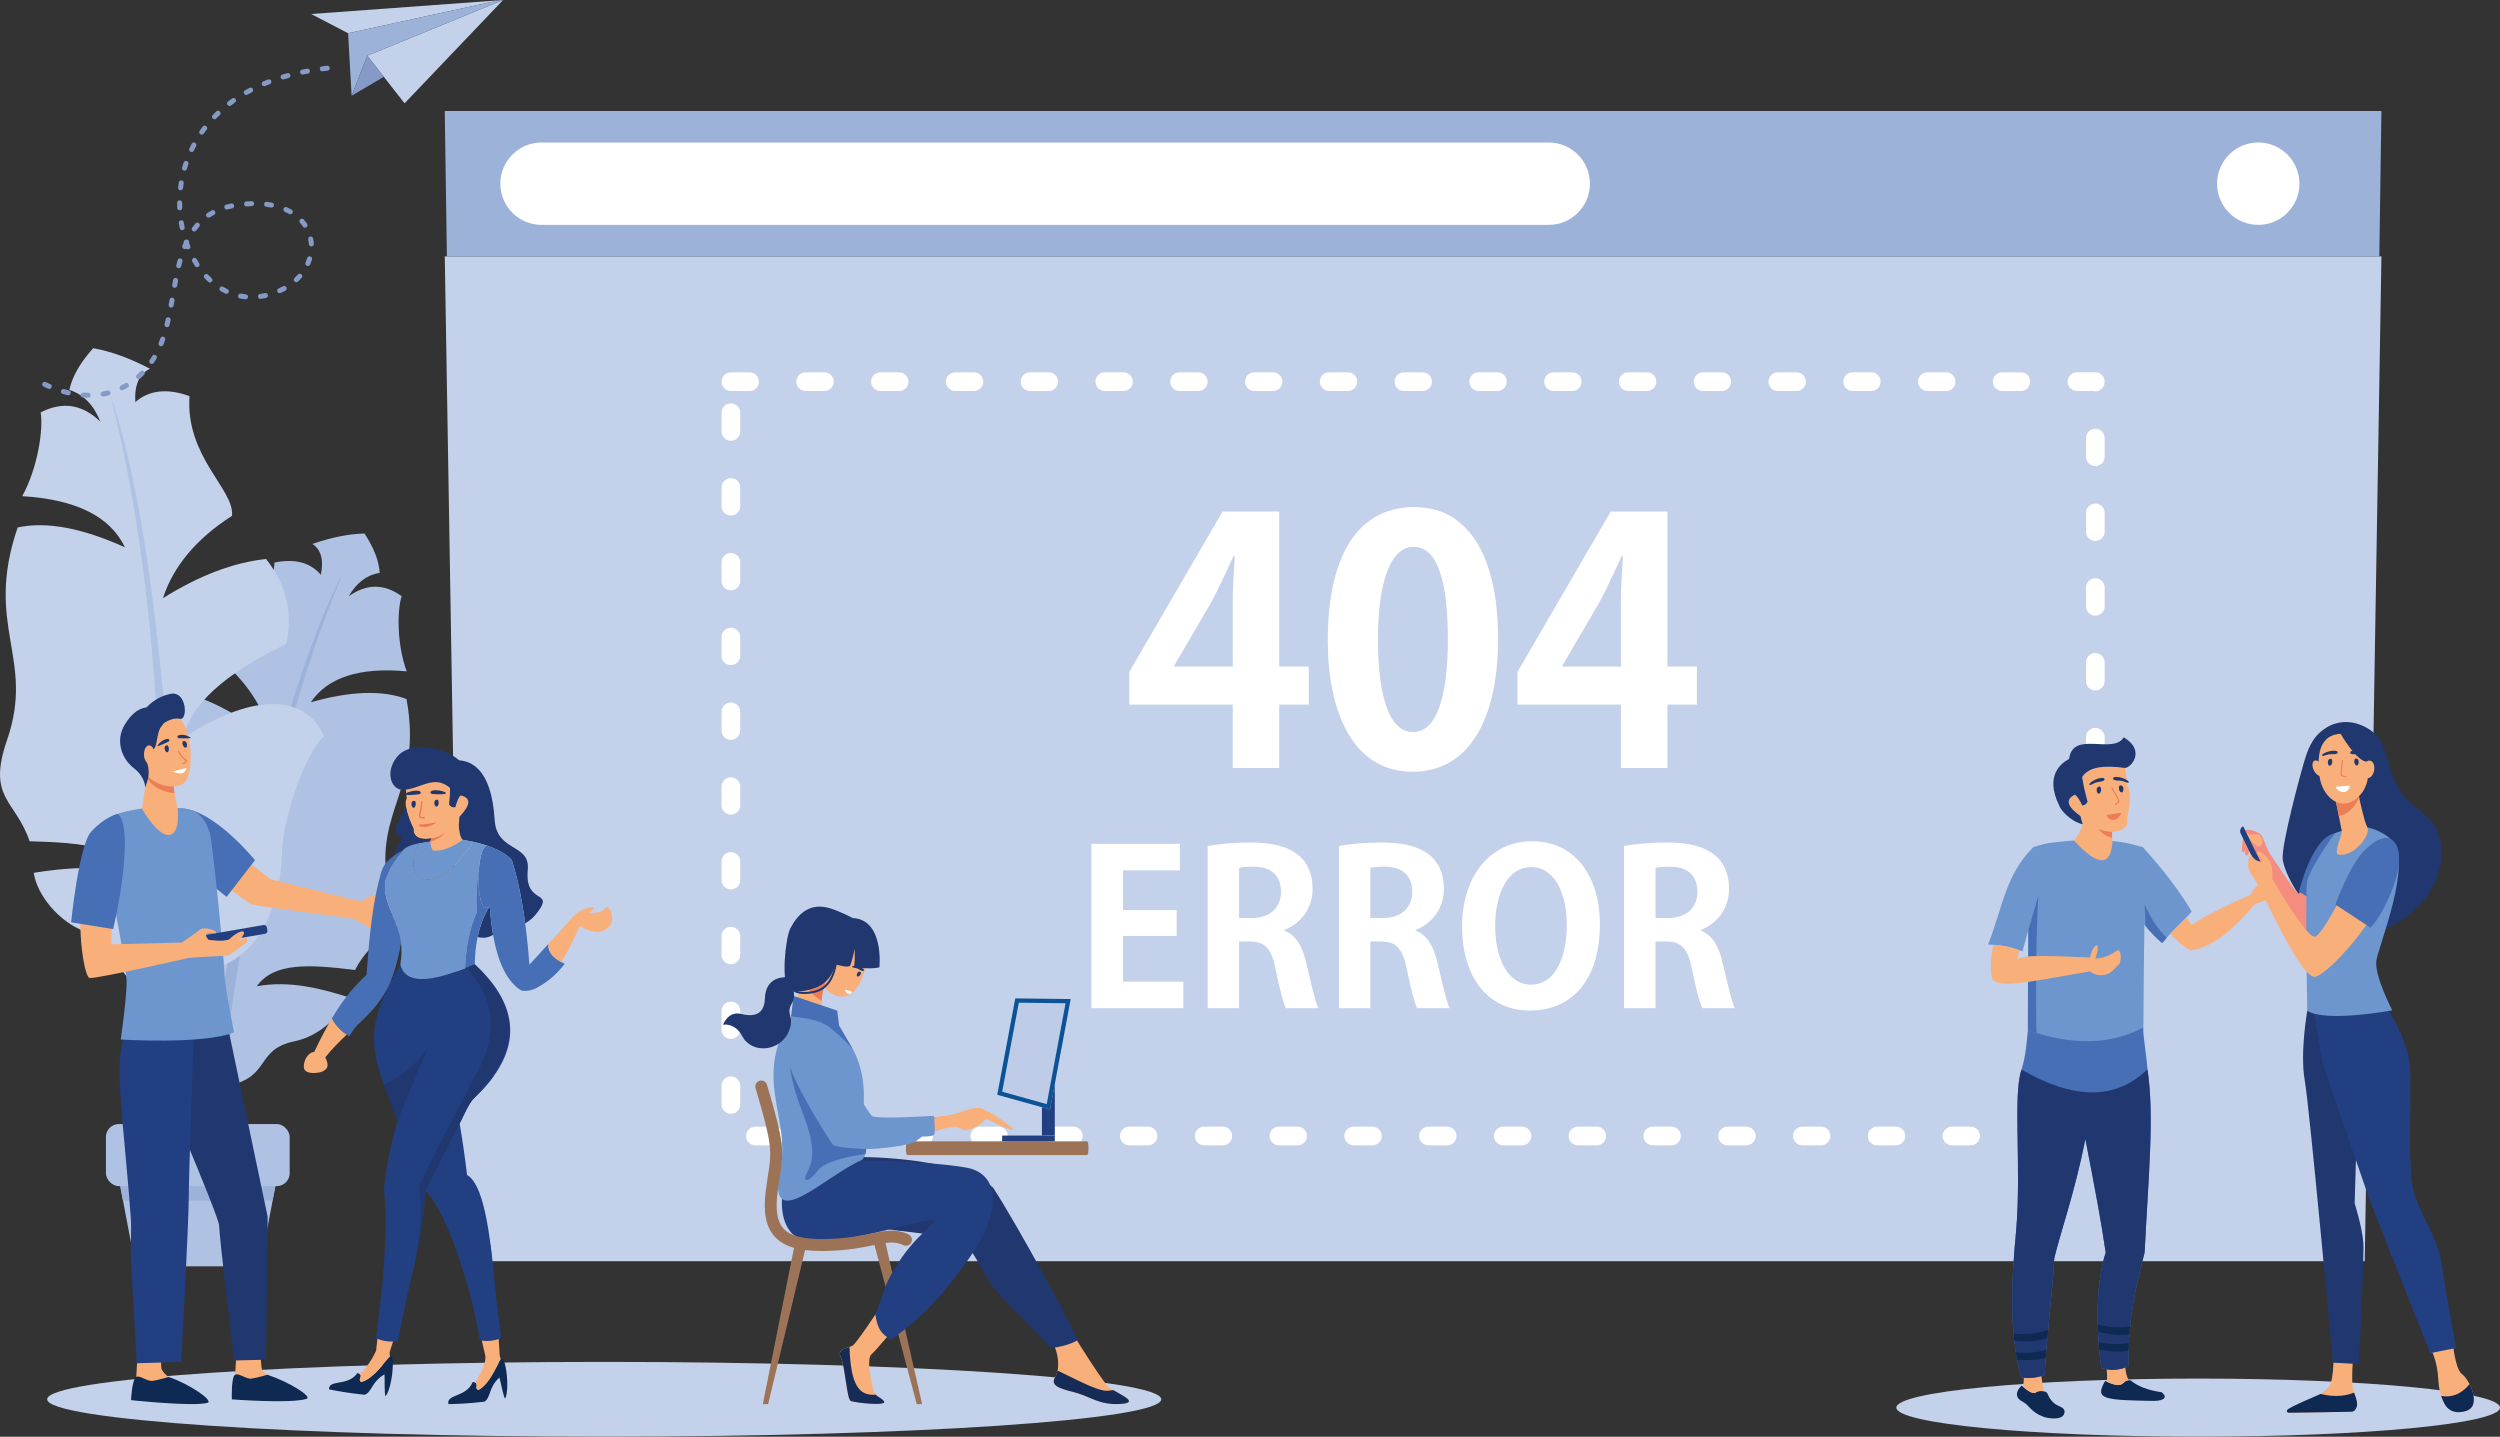 <?xml version="1.0" encoding="UTF-8"?><svg id="a" xmlns="http://www.w3.org/2000/svg" viewBox="0 0 2368.2 1360.96"><rect x="0" y="0" width="2368.2" height="1360.96" fill="#333333" stroke="none"/><path d="M176.81,657.27c-19.88,18.76-28.91,41.24-27.08,67.43,47.01,32.02,71.32,62.01,72.92,89.96-55.23-49.16-96.74-49.04-115.42-18.84,13.79,16.68,23.43,74.26,20.1,100.76-5.88,46.81,6.86,88.81,42.23,104.6,8.12,18.17,16.64,27.75,25.55,28.73-8.56,52.43-15.77,105.65-21.63,159.66,5.97,3.08,14.53,2.75,19.08-.33,1.83-21.05,3.17-35.91,4.54-45.86,3.62-39.2,7.71-77.11,12.24-113.74,2.19-.25,4.35-.61,6.5-1.07,41.35-8.68,25.51-34.49,63.36-42.25,23.29-4.78,44.47-24.44,49.73-42.03-24.24-7.64-54.76-15.8-85.71-10,16.09-22.6,48.76-20.91,93.08-15.45,16.75-32.55,40.53-29.58,31.1-80.51-13.14-70.99,33.29-90.68,17.68-176.13-22.84-8.63-53.06-7.62-90.68,3.04,15.95-23.61,46.24-33.38,90.85-29.31-9.27-25.03-9.19-57.39-4.78-71.2-16.56-11.98-33.31-11.91-50.25,.2,7.57-12.98,17.38-20.4,29.43-22.25-.6-11.13-5.38-23.56-14.36-37.29-14.84,.34-31.29,3.63-49.34,9.86,8.23,5.42,10.89,15.17,7.98,29.26-9.89-11.63-24.51-15.52-43.85-11.65-4.08,50.74-49.04,71.33-49.8,93.18,26.48,23.32,41.98,48.75,46.52,76.29-26.97-23.13-53.63-38.14-79.98-45.03Z" style="fill:#b0c2e4; fill-rule:evenodd;"/><path d="M173.49,1189.57c5.86-54.01,13.07-107.23,21.63-159.66,30.54-198.03,83.87-402.6,130.29-488.19-61.94,145.97-104.71,346.53-128.3,601.65-1.37,9.95-2.71,24.81-4.54,45.86-4.55,3.08-13.1,3.41-19.08,.33Z" style="fill:#9db2d9; fill-rule:evenodd;"/><path d="M252.07,529.52c19.19,24.5,25.53,51.35,19.03,80.52-58.38,28.06-90.85,57.68-97.41,88.88,70.55-45.96,117.26-38.75,133.16-1.59-18.36,16.44-39.01,79.63-39.77,110.03-1.34,53.71-22.83,98.82-65.34,110.58-12.23,19.08-23.45,28.41-33.67,28.01,.72,60.49-.21,121.64-2.8,183.45-7.25,2.45-16.82,.61-21.43-3.62,1.52-24.01,2.54-40.97,2.7-52.4,2.58-44.75,4.44-88.14,5.57-130.14-2.42-.67-4.8-1.44-7.13-2.33-45.09-16.81-22.86-43.18-64.15-58.35-25.41-9.33-45.91-35.07-48.84-55.77,28.59-4.48,64.35-8.46,98.2,3.33-14.27-28.19-51.34-31.83-102.17-33.23-13.32-39.49-40.6-40.19-21.32-95.94,26.87-77.69-22.07-107.74,10.06-201.31,27.18-5.83,61.04,.44,101.58,18.85-13.95-29.3-46.38-45.44-97.3-48.46,14.7-26.6,20.11-63.05,17.49-79.35,20.68-10.66,39.53-7.74,56.54,8.77-6.32-15.91-16.1-25.93-29.35-30.07,2.57-12.43,10.07-25.6,22.52-39.54,16.65,2.92,34.61,9.42,53.88,19.5-10.18,4.7-14.84,15.23-13.97,31.58,13.12-11.42,30.24-13.31,51.36-5.66-4.04,57.83,43.09,88.65,40.23,113.39-33.78,21.75-55.56,47.75-65.36,77.98,34.31-21.46,66.88-33.83,97.72-37.1Z" style="fill:#c4d1eb; fill-rule:evenodd;"/><path d="M165.27,1129.41c2.59-61.81,3.52-122.96,2.8-183.45-.69-228.17-25.95-467.55-63.65-571.83,44.91,174.9,58.95,407.98,42.12,699.25-.15,11.44-1.17,28.39-2.7,52.4,4.6,4.24,14.17,6.07,21.43,3.62Z" style="fill:#b0c2e4; fill-rule:evenodd;"/><rect x="100.35" y="1064.8" width="174.05" height="58.79" rx="12.21" ry="12.21" style="fill:#b0c2e4;"/><polygon points="113.9 1123.58 260.85 1123.58 246.43 1199.54 128.33 1199.54 113.9 1123.58" style="fill:#b0c2e4; fill-rule:evenodd;"/><polygon points="260.85 1123.58 113.9 1123.58 116.51 1137.33 258.24 1137.33 260.85 1123.58" style="fill:#9db2d9; fill-rule:evenodd;"/><path d="M572.35,1290.1c291.43,0,527.68,15.86,527.68,35.42s-236.25,35.43-527.68,35.43-527.68-15.86-527.68-35.43,236.25-35.42,527.68-35.42Z" style="fill:#c4d1eb; fill-rule:evenodd;"/><path d="M2082.28,1305.9c157.91,0,285.92,12.33,285.92,27.52s-128.01,27.53-285.92,27.53-285.91-12.32-285.91-27.53,128.01-27.52,285.91-27.52Z" style="fill:#c4d1eb; fill-rule:evenodd;"/><polygon points="476.59 0 347.91 52.75 383.24 97.88 476.59 0" style="fill:#c4d1eb; fill-rule:evenodd;"/><polygon points="329.75 31.48 472.66 .28 294.75 13.28 329.75 31.48" style="fill:#c4d1eb; fill-rule:evenodd;"/><polygon points="329.75 31.48 333.09 90.74 347.91 52.75 476.59 0 472.66 .28 329.75 31.48" style="fill:#9db2d9; fill-rule:evenodd;"/><polygon points="333.09 90.74 363.56 72.75 347.91 52.75 333.09 90.74" style="fill:#859ac6; fill-rule:evenodd;"/><path d="M309.78,62.26c3.01-.38,3.71,4.32,.51,4.72l-4.69,.55c-3.07,.38-3.7-4.32-.56-4.72l4.73-.55h0ZM41.33,366.23c-2.83-1.62-.77-5.49,2.06-4.28,1.4,.66,2.79,1.3,4.21,1.92,2.89,1.25,1.01,5.6-1.86,4.38l-4.41-2.01h0Zm18.09,6.93c-2.86-.72-1.92-5.37,1.29-4.56,1.5,.4,2.97,.8,4.48,1.17,3.13,.78,1.87,5.36-1.07,4.62-1.59-.38-3.13-.8-4.7-1.23h0Zm19.15,3.45c-3.12-.39-2.89-4.73,.3-4.73,1.54,.09,3.06,.16,4.61,.18,3.1,0,3.13,4.75-.03,4.75-1.6-.1-3.25-.09-4.88-.2h0Zm19.5-1.01c-3.14,.39-3.94-3.91-.87-4.67,1.51-.26,3-.61,4.5-.97,3.04-.76,4.18,3.85,1.16,4.61-1.57,.39-3.18,.76-4.78,1.04h0Zm18.6-6.11c-2.41,1.37-5.13-2.53-2.1-4.27,1.38-.66,2.7-1.41,4.03-2.16,2.78-1.59,5.05,2.58,2.4,4.09-1.4,.82-2.87,1.62-4.33,2.33h0Zm16.21-10.99c-2.58,2.15-5.41-1.67-3.18-3.53,1.1-.97,2.32-2.09,3.31-3.16,2.28-2.28,5.56,1.15,3.41,3.3-1.16,1.17-2.32,2.29-3.54,3.4h0Zm12.79-14.74c-1.74,2.45-5.58,.22-3.93-2.65,.86-1.29,1.69-2.58,2.49-3.9,1.48-2.6,5.69-.38,4.07,2.45-.83,1.4-1.71,2.75-2.63,4.1h0Zm9.08-17.22c-1.06,2.83-5.56,1.29-4.42-1.74,.57-1.44,1.11-2.89,1.62-4.35,1.15-3.08,5.53-1.24,4.49,1.54-.54,1.53-1.1,3.04-1.69,4.55h0Zm5.77-18.41c-.76,3.06-5.36,1.88-4.61-1.13l1.08-4.57c.79-3.18,5.35-1.85,4.63,1.03l-1.1,4.67h0Zm3.93-18.7c-.35,2.76-5.1,2.58-4.67-.86l.84-4.66c.35-2.81,5.1-2.58,4.68,.83l-.85,4.69h0Zm3.34-18.71c-.35,2.78-5.1,2.58-4.67-.84l.88-4.7c.75-2.99,5.06-2.32,4.66,.9l-.87,4.64h0Zm3.83-18.44c-.76,3.05-5.37,1.88-4.61-1.14,.38-1.55,.77-3.12,1.2-4.66,.72-2.88,5.37-1.92,4.58,1.26-.45,1.42-.81,3.08-1.17,4.54h0Zm4.73-16.74c-1.68,1.24-4.52-.37-3.6-2.83,.39-1,.81-2,1.25-2.99-.21-1.16,.53-2.12,1.49-2.5,1.61-1.07,4.35,.38,3.59,2.73,.37,1.01,.74,2.02,1.14,3.01,.97,2.59-2.26,4.25-3.88,2.58h0Zm9.52-17.19c-2.09,2.52-5.57-.37-3.81-2.82,.97-1.33,2-2.63,3.09-3.86,1.9-2.29,5.67,.61,3.56,3.13-1,1.14-1.94,2.34-2.84,3.56h0Zm13-12.51c-3,1.71-5.02-2.59-2.58-3.98,1.4-.91,2.78-1.75,4.24-2.55,2.57-1.47,5.1,2.55,2.24,4.19-1.34,.73-2.62,1.51-3.89,2.35h0Zm16.59-7.39c-3.13,.78-4.15-3.86-1.22-4.59,1.58-.43,3.15-.8,4.76-1.14,2.76-.69,4.24,3.83,.93,4.66-1.5,.31-2.99,.67-4.47,1.07h0Zm18.28-2.92c-2.78,.35-3.76-4.31-.33-4.73,1.61-.12,3.22-.2,4.83-.26,3.31,0,3.09,4.74,.14,4.74-1.55,.06-3.1,.14-4.65,.25h0Zm18.47,.36c-3.04-.38-2.53-5.1,.63-4.7,1.62,.2,3.22,.46,4.82,.76,2.99,.75,2.32,5.07-.9,4.67-1.52-.29-3.02-.52-4.55-.73h0Zm17.6,4.75c-2.75-1.18-1.03-5.6,1.96-4.33,1.55,.7,2.96,1.46,4.45,2.27,2.65,1.51,.37,5.68-2.4,4.09l2.4-4.09-2.4,4.09c-1.32-.74-2.63-1.42-4.01-2.04h0Zm14.42,10.47c-2.06-2.48,1.66-5.42,3.6-3.1,1.1,1.24,2.15,2.64,3.07,4.01,1.73,3.04-2.6,5.02-3.97,2.61-.82-1.22-1.72-2.42-2.69-3.52h0Zm7.76,15.74c-.4-3.17,3.9-3.92,4.66-.88,.33,1.66,.54,3.3,.66,5,0,3.16-4.35,3.44-4.74,.29-.11-1.49-.29-2.94-.58-4.41h0Zm-.98,17.61c.68-2.7,5.38-1.95,4.53,1.42-.5,1.61-1.06,3.14-1.73,4.69-1.22,2.84-5.6,1.01-4.35-1.89,.59-1.4,1.1-2.76,1.54-4.22h0Zm-8.77,15.56c1.89-2.28,5.66,.61,3.55,3.14-1.08,1.24-2.26,2.46-3.46,3.58-2.47,2.06-5.42-1.29-3.23-3.47,1.09-1.02,2.15-2.13,3.14-3.25h0Zm-14.18,11.18c2.6-1.48,5.1,2.56,2.26,4.18-1.45,.78-2.92,1.52-4.43,2.18-2.94,1.26-4.73-3.14-1.91-4.34,1.39-.62,2.74-1.3,4.09-2.02h0Zm-17.08,6.4c2.8-.7,4.23,3.84,.96,4.65-1.61,.35-3.21,.67-4.84,.9-3.14,.39-3.69-4.32-.61-4.71,1.52-.26,2.97-.51,4.49-.84h0Zm-18.14,1.19c3.22,.4,2.5,5.09-.49,4.72-1.61-.14-3.34-.42-4.93-.73-3.28-.82-1.84-5.35,.96-4.65,1.44,.28,3.01,.53,4.46,.66h0Zm-17.39-4.94c2.81,1.6,.78,5.48-2.06,4.27-1.49-.71-2.96-1.5-4.38-2.34-2.61-1.49-.37-5.68,2.44-4.07,1.28,.76,2.66,1.49,4,2.13h0Zm-14.98-10.34c2.34,2.34-1.17,5.54-3.25,3.45-1.19-1.11-2.38-2.28-3.49-3.47-2.18-2.62,1.67-5.4,3.5-3.21,1.02,1.11,2.14,2.19,3.24,3.22h0Zm-11.77-14.11c1.71,3-2.59,5.01-3.98,2.58-.89-1.36-1.73-2.75-2.55-4.15-1.57-2.75,2.58-5.07,4.11-2.38,.78,1.33,1.57,2.65,2.42,3.94h0Zm-13.78-34.19c.69,2.76-3.83,4.24-4.66,.92-.32-1.59-.62-3.17-.89-4.77-.4-3.27,4.32-3.66,4.69-.72,.29,1.53,.54,3.05,.85,4.57h0Zm-2.27-18.44c0,3.31-4.74,3.1-4.74,.15-.06-1.61-.09-3.22-.1-4.83,0-3.11,4.75-3.13,4.75,0,0,1.56,.04,3.11,.1,4.67h0Zm.73-18.59c-.39,3.1-5.1,2.52-4.71-.59,.2-1.6,.41-3.22,.68-4.8,.35-2.84,5.1-2.58,4.68,.8-.29,1.44-.47,3.11-.64,4.59h0Zm3.69-18.21c-.7,2.8-5.37,1.94-4.55-1.34,.44-1.55,.93-3.09,1.43-4.61,1.17-3.13,5.53-1.23,4.5,1.51-.49,1.48-.95,2.95-1.38,4.44h0Zm6.6-17.35c-1.74,3.04-5.63,.31-4.26-2.1,.7-1.45,1.42-2.89,2.18-4.32,1.62-2.84,5.66-.34,4.18,2.25-.73,1.37-1.42,2.76-2.09,4.16h0Zm9.37-16.05c-1.81,2.54-5.68-.2-3.86-2.75,.93-1.32,1.88-2.63,2.86-3.91,2.13-2.57,5.62,.66,3.75,2.91-.94,1.24-1.85,2.49-2.74,3.75h0Zm11.86-14.33c-2.26,2.25-5.56-1.15-3.39-3.32,1.12-1.17,2.27-2.29,3.43-3.41,2.1-2.09,5.59,1.13,3.26,3.45-1.12,1.07-2.23,2.16-3.31,3.27h0Zm13.94-12.33c-2.18,1.81-5.48-1.6-2.85-3.8,1.28-.97,2.58-1.94,3.9-2.86,2.48-1.77,5.32,2.03,2.7,3.9-1.27,.9-2.52,1.82-3.75,2.75h0Zm15.58-10.24c-2.66,1.52-5.08-2.57-2.31-4.15,1.4-.79,2.81-1.57,4.24-2.32,2.48-1.42,5.12,2.54,2.16,4.22-1.37,.71-2.75,1.48-4.09,2.24h0Zm16.81-8.21c-2.81,1.2-4.76-3.12-1.81-4.38,1.48-.62,2.98-1.23,4.47-1.8,2.93-1.1,4.6,3.34,1.67,4.44-1.45,.55-2.9,1.13-4.33,1.74h0Zm17.63-6.29c-3.25,.81-4.14-3.86-1.32-4.55l4.61-1.33c3.14-.78,4.15,3.86,1.23,4.59l-4.51,1.3h0Zm18.22-4.58c-2.78,.69-4.23-3.83-.95-4.66,1.56-.32,3.14-.61,4.7-.91,3.45-.43,3.62,4.32,.86,4.67-1.54,.29-3.08,.58-4.61,.9Z" style="fill:#859ac6; fill-rule:evenodd;"/><polygon points="421.32 242.91 437.13 1194.74 2240.07 1194.74 2255.88 242.91 421.32 242.91" style="fill:#c4d1eb; fill-rule:evenodd;"/><polygon points="2253.88 242.92 423.32 242.92 421.32 105.12 2255.88 105.12 2253.88 242.92" style="fill:#9db2d9; fill-rule:evenodd;"/><path d="M512.98,134.99h954.11c21.53,0,39.01,17.48,39.01,39.01h0c0,21.54-17.48,39.02-39.01,39.02H512.98c-21.53,0-39.01-17.48-39.01-39.01h0c0-21.54,17.48-39.02,39.01-39.02Z" style="fill:#fff;"/><path d="M2139.2,134.99c21.55,0,39.01,17.48,39.01,39.02s-17.47,39.01-39.01,39.01-39.01-17.47-39.01-39.01,17.47-39.02,39.01-39.02Z" style="fill:#fff; fill-rule:evenodd;"/><path d="M1239.76,667.42v-35.99h-27.96v-146.89h-53.68l-88.39,152.03v30.86h98.03v60.1h44.03v-60.1h27.96Zm-91.92-97.71c7.39-13.82,13.17-27.32,20.57-42.75h1.29c-.97,14.47-1.93,29.9-1.93,44.04v60.43h-55.61v-.65l35.68-61.07h0Zm190.28,161.35c51.1,0,81-45.96,81-126.47,0-67.66-22.18-124.23-79.39-124.23s-81.97,52.07-81.97,126.16c0,67.98,23.8,124.55,80.36,124.55h0Zm.32-37.61c-21.21,0-33.1-30.26-33.1-87.9s13.17-87.59,33.74-87.59c22.5,0,32.46,32.52,32.46,87.59s-10.92,87.9-32.79,87.9h-.32Zm269.03-26.03v-35.99h-27.96v-146.89h-53.68l-88.38,152.03v30.86h98.03v60.1h44.04v-60.1h27.96Zm-91.92-97.71c7.4-13.82,13.18-27.32,20.57-42.75h1.29c-.96,14.47-1.93,29.9-1.93,44.04v60.43h-55.6v-.65l35.68-61.07Z" style="fill:#fff; fill-rule:evenodd;"/><path d="M1063.83,929.94v-43.34h50.82v-24.5h-50.82v-37.67h53.86v-25.11h-83.83v155.72h87.07v-25.11h-57.1Zm80.18,25.11h29.76v-63.19h10.12c14.18,0,20.45,6.29,24.51,26.33,3.63,18.83,7.49,32.39,9.71,36.86h30.78c-3.04-5.88-7.1-24.5-11.55-42.93-3.64-15.8-9.72-26.33-20.66-30.58v-.61c14.59-5.67,26.73-19.64,26.73-38.68,0-41.71-39.68-44.14-59.33-44.14-15.18,0-29.76,1.42-40.09,3.24v153.69h0Zm29.76-132.84c2.43-.81,7.09-1.22,13.77-1.22,10.93,0,25.92,3.86,25.92,23.9,0,14.78-10.33,24.7-27.34,24.7h-12.35v-47.38h0Zm94.56,132.84h29.77v-63.19h10.13c14.17,0,20.45,6.29,24.5,26.33,3.65,18.83,7.49,32.39,9.72,36.86h30.77c-3.04-5.88-7.09-24.5-11.54-42.93-3.64-15.8-9.72-26.33-20.66-30.58v-.61c14.59-5.67,26.73-19.64,26.73-38.68,0-41.71-39.69-44.14-59.33-44.14-15.19,0-29.76,1.42-40.1,3.24v153.69h0Zm29.77-132.84c2.43-.81,7.09-1.22,13.77-1.22,10.94,0,25.93,3.86,25.93,23.9,0,14.78-10.34,24.7-27.35,24.7h-12.35v-47.38h0Zm153.29-25.32c-40.7,0-66.41,34.22-66.41,80.8s23.28,79.57,64.38,79.57c38.68,0,66.22-27.74,66.22-82,0-41.51-21.06-78.37-64.19-78.37h0Zm-.81,24.5c22.88,0,33.61,26.53,33.61,55.07,0,31.39-11.55,56.3-33.82,56.3s-34.02-25.11-34.02-55.68c0-28.56,10.74-55.69,34.23-55.69h0Zm87.88,133.65h29.77v-63.19h10.12c14.18,0,20.46,6.29,24.51,26.33,3.64,18.83,7.49,32.39,9.71,36.86h30.78c-3.04-5.88-7.1-24.5-11.55-42.93-3.64-15.8-9.72-26.33-20.65-30.58v-.61c14.58-5.67,26.72-19.64,26.72-38.68,0-41.71-39.68-44.14-59.32-44.14-15.19,0-29.77,1.42-40.1,3.24v153.69h0Zm29.77-132.84c2.43-.81,7.09-1.22,13.77-1.22,10.93,0,25.92,3.86,25.92,23.9,0,14.78-10.33,24.7-27.34,24.7h-12.35v-47.38Z" style="fill:#fff; fill-rule:evenodd;"/><path d="M692.37,352.68c-4.45,0-8.04,3.28-8.72,7.34-.93,5.58,3.34,10.37,8.72,10.37h17.7c4.45,0,8.04-3.27,8.72-7.34,.93-5.58-3.35-10.37-8.72-10.37h-17.7Zm8.85,38.28c0-4.44-3.27-8.03-7.34-8.72-5.58-.93-10.37,3.34-10.37,8.72v17.72c0,4.44,3.27,8.03,7.34,8.72,5.58,.93,10.37-3.34,10.37-8.72v-17.72h0Zm0,70.84c0-4.44-3.27-8.04-7.34-8.72-5.58-.93-10.37,3.34-10.37,8.72v17.72c0,4.44,3.27,8.04,7.34,8.72,5.58,.93,10.37-3.34,10.37-8.72v-17.72h0Zm0,70.84c0-4.45-3.27-8.04-7.34-8.73-5.58-.93-10.37,3.34-10.37,8.73v17.71c0,4.44,3.27,8.04,7.34,8.72,5.58,.94,10.37-3.34,10.37-8.72v-17.71h0Zm0,70.84c0-4.44-3.27-8.04-7.34-8.73-5.58-.93-10.37,3.34-10.37,8.73v17.7c0,4.44,3.27,8.04,7.34,8.72,5.58,.94,10.37-3.34,10.37-8.72v-17.7h0Zm0,70.83c0-4.44-3.27-8.04-7.34-8.73-5.58-.93-10.37,3.35-10.37,8.73v17.71c0,4.44,3.27,8.04,7.34,8.73,5.58,.93,10.37-3.35,10.37-8.73v-17.71h0Zm0,70.84c0-4.44-3.27-8.04-7.34-8.73-5.58-.93-10.37,3.35-10.37,8.73v17.71c0,4.44,3.27,8.04,7.34,8.73,5.58,.93,10.37-3.34,10.37-8.73v-17.71h0Zm0,70.84c0-4.44-3.27-8.04-7.34-8.72-5.58-.94-10.37,3.34-10.37,8.72v17.71c0,4.44,3.27,8.04,7.34,8.72,5.58,.93,10.37-3.34,10.37-8.72v-17.71h0Zm0,70.84c0-4.44-3.27-8.04-7.34-8.72-5.58-.93-10.37,3.34-10.37,8.72v17.71c0,4.44,3.27,8.04,7.34,8.72,5.58,.93,10.37-3.34,10.37-8.72v-17.71h0Zm0,70.84c0-4.45-3.27-8.04-7.34-8.73-5.58-.93-10.37,3.34-10.37,8.73v17.71c0,4.44,3.27,8.03,7.34,8.72,5.58,.93,10.37-3.34,10.37-8.72v-17.71h0Zm0,70.84c0-4.45-3.27-8.04-7.34-8.73-5.58-.93-10.37,3.34-10.37,8.73v17.71c0,4.44,3.27,8.04,7.34,8.73,5.58,.92,10.37-3.35,10.37-8.73v-17.71h0Zm14.39,38.75c-4.44,0-8.04,3.26-8.72,7.33-.93,5.58,3.35,10.37,8.72,10.37h17.71c4.45,0,8.04-3.27,8.73-7.34,.93-5.58-3.35-10.36-8.73-10.36h-17.71Zm70.84,0c-4.44,0-8.04,3.26-8.72,7.33-.93,5.58,3.35,10.37,8.72,10.37h17.71c4.44,0,8.04-3.27,8.72-7.34,.93-5.58-3.35-10.36-8.72-10.36h-17.71Zm70.84,0c-4.44,0-8.04,3.26-8.73,7.33-.93,5.58,3.35,10.37,8.73,10.37h17.71c4.45,0,8.04-3.27,8.72-7.34,.93-5.58-3.35-10.36-8.72-10.36h-17.71Zm70.84,0c-4.44,0-8.04,3.26-8.72,7.33-.93,5.58,3.35,10.37,8.72,10.37h17.71c4.45,0,8.04-3.27,8.73-7.34,.93-5.58-3.35-10.36-8.73-10.36h-17.71Zm70.84,0c-4.44,0-8.04,3.26-8.72,7.33-.93,5.58,3.35,10.37,8.72,10.37h17.71c4.44,0,8.04-3.27,8.72-7.34,.93-5.58-3.35-10.36-8.72-10.36h-17.71Zm70.84,0c-4.44,0-8.04,3.26-8.72,7.33-.93,5.58,3.34,10.37,8.72,10.37h17.71c4.45,0,8.04-3.27,8.72-7.34,.93-5.58-3.35-10.36-8.72-10.36h-17.71Zm70.84,0c-4.44,0-8.04,3.26-8.72,7.33-.93,5.58,3.34,10.37,8.72,10.37h17.71c4.45,0,8.04-3.27,8.72-7.34,.93-5.58-3.34-10.36-8.72-10.36h-17.71Zm70.84,0c-4.44,0-8.03,3.26-8.72,7.33-.94,5.58,3.34,10.37,8.72,10.37h17.71c4.45,0,8.04-3.27,8.73-7.34,.93-5.58-3.35-10.36-8.73-10.36h-17.71Zm70.84,0c-4.44,0-8.04,3.26-8.73,7.33-.92,5.58,3.35,10.37,8.73,10.37h17.71c4.44,0,8.04-3.27,8.72-7.34,.93-5.58-3.34-10.36-8.72-10.36h-17.71Zm70.84,0c-4.44,0-8.04,3.26-8.72,7.33-.94,5.58,3.34,10.37,8.72,10.37h17.71c4.44,0,8.04-3.27,8.72-7.34,.93-5.58-3.35-10.36-8.72-10.36h-17.71Zm70.84,0c-4.45,0-8.04,3.26-8.73,7.33-.93,5.58,3.35,10.37,8.73,10.37h17.71c4.44,0,8.03-3.27,8.72-7.34,.94-5.58-3.34-10.36-8.72-10.36h-17.71Zm70.84,0c-4.44,0-8.04,3.26-8.73,7.33-.93,5.58,3.34,10.37,8.73,10.37h17.7c4.44,0,8.04-3.27,8.72-7.34,.94-5.58-3.34-10.36-8.72-10.36h-17.7Zm70.83,0c-4.44,0-8.04,3.26-8.73,7.33-.92,5.58,3.34,10.37,8.73,10.37h17.71c4.44,0,8.04-3.27,8.73-7.34,.92-5.58-3.35-10.36-8.73-10.36h-17.71Zm70.84,0c-4.44,0-8.04,3.26-8.72,7.33-.94,5.58,3.34,10.37,8.72,10.37h17.71c4.45,0,8.04-3.27,8.73-7.34,.93-5.58-3.35-10.36-8.73-10.36h-17.71Zm70.84,0c-4.44,0-8.04,3.26-8.73,7.33-.92,5.58,3.35,10.37,8.73,10.37h17.71c4.44,0,8.04-3.27,8.72-7.34,.93-5.58-3.34-10.36-8.72-10.36h-17.71Zm70.84,0c-4.44,0-8.03,3.26-8.72,7.33-.94,5.58,3.34,10.37,8.72,10.37h17.71c4.45,0,8.05-3.27,8.73-7.34,.93-5.58-3.35-10.36-8.73-10.36h-17.71Zm70.85,0c-4.45,0-8.04,3.26-8.73,7.33-.92,5.58,3.35,10.37,8.73,10.37h17.71c4.44,0,8.03-3.27,8.72-7.34,.94-5.58-3.34-10.36-8.72-10.36h-17.71Zm70.83,0c-4.44,0-8.04,3.26-8.72,7.33-.93,5.58,3.34,10.37,8.72,10.37h17.71c4.44,0,8.04-3.27,8.73-7.34,.92-5.58-3.35-10.36-8.73-10.36h-17.71Zm56.14,2.99c0,4.44,3.26,8.04,7.33,8.73,5.58,.93,10.37-3.34,10.37-8.73v-17.71c0-4.44-3.28-8.03-7.34-8.72-5.58-.92-10.36,3.35-10.36,8.72v17.71h0Zm0-70.84c0,4.44,3.26,8.04,7.33,8.73,5.58,.93,10.37-3.35,10.37-8.73v-17.71c0-4.44-3.28-8.03-7.34-8.73-5.58-.93-10.36,3.35-10.36,8.73v17.71h0Zm0-70.84c0,4.44,3.26,8.04,7.33,8.73,5.58,.93,10.37-3.35,10.37-8.73v-17.71c0-4.44-3.28-8.04-7.34-8.73-5.58-.93-10.36,3.35-10.36,8.73v17.71h0Zm0-70.84c0,4.44,3.26,8.03,7.33,8.73,5.58,.93,10.37-3.35,10.37-8.73v-17.71c0-4.44-3.28-8.04-7.34-8.72-5.58-.93-10.36,3.35-10.36,8.72v17.71h0Zm0-70.84c0,4.44,3.26,8.03,7.33,8.72,5.58,.92,10.37-3.35,10.37-8.72v-17.71c0-4.45-3.28-8.04-7.34-8.73-5.58-.93-10.36,3.34-10.36,8.73v17.71h0Zm0-70.84c0,4.44,3.26,8.03,7.33,8.72,5.58,.93,10.37-3.34,10.37-8.72v-17.72c0-4.44-3.28-8.03-7.34-8.72-5.58-.93-10.36,3.34-10.36,8.72v17.72h0Zm0-70.84c0,4.44,3.26,8.03,7.33,8.72,5.58,.93,10.37-3.34,10.37-8.72v-17.72c0-4.44-3.28-8.03-7.34-8.72-5.58-.93-10.36,3.34-10.36,8.72v17.72h0Zm0-70.84c0,4.44,3.26,8.03,7.33,8.72,5.58,.93,10.37-3.34,10.37-8.72v-17.72c0-4.44-3.28-8.04-7.34-8.72-5.58-.94-10.36,3.34-10.36,8.72v17.72h0Zm0-70.84c0,4.44,3.26,8.04,7.33,8.73,5.58,.93,10.37-3.35,10.37-8.73v-17.71c0-4.44-3.28-8.04-7.34-8.73-5.58-.93-10.36,3.35-10.36,8.73v17.71h0Zm0-70.84c0,4.44,3.26,8.04,7.33,8.73,5.58,.93,10.37-3.35,10.37-8.73v-17.71c0-4.44-3.28-8.04-7.34-8.73-5.58-.93-10.36,3.35-10.36,8.73v17.71h0Zm6.46-62.31l.87,.19c5.58,.94,10.37-3.34,10.37-8.72v-.33c0-4.9-3.99-8.85-8.85-8.85h-17.4c-4.44,0-8.04,3.28-8.72,7.34-.93,5.58,3.34,10.37,8.72,10.37h15.01Zm-68.13,0c4.43,0,8.03-3.27,8.72-7.34,.93-5.58-3.34-10.37-8.72-10.37h-17.71c-4.45,0-8.04,3.28-8.73,7.34-.93,5.58,3.35,10.37,8.73,10.37h17.71Zm-70.85,0c4.45,0,8.04-3.27,8.73-7.34,.93-5.58-3.35-10.37-8.73-10.37h-17.71c-4.43,0-8.03,3.28-8.72,7.34-.93,5.58,3.34,10.37,8.72,10.37h17.71Zm-70.83,0c4.43,0,8.03-3.27,8.72-7.34,.93-5.58-3.34-10.37-8.72-10.37h-17.72c-4.44,0-8.04,3.28-8.73,7.34-.92,5.58,3.35,10.37,8.73,10.37h17.72Zm-70.84,0c4.45,0,8.04-3.27,8.72-7.34,.93-5.58-3.35-10.37-8.72-10.37h-17.71c-4.45,0-8.04,3.28-8.72,7.34-.94,5.58,3.34,10.37,8.72,10.37h17.71Zm-70.84,0c4.44,0,8.04-3.27,8.73-7.34,.92-5.58-3.34-10.37-8.73-10.37h-17.71c-4.44,0-8.04,3.28-8.73,7.34-.93,5.58,3.34,10.37,8.73,10.37h17.71Zm-70.84,0c4.44,0,8.03-3.27,8.72-7.34,.94-5.58-3.34-10.37-8.72-10.37h-17.71c-4.45,0-8.04,3.28-8.73,7.34-.93,5.58,3.35,10.37,8.73,10.37h17.71Zm-70.84,0c4.44,0,8.04-3.27,8.73-7.34,.92-5.58-3.35-10.37-8.73-10.37h-17.71c-4.44,0-8.04,3.28-8.72,7.34-.93,5.58,3.34,10.37,8.72,10.37h17.71Zm-70.84,0c4.44,0,8.04-3.27,8.72-7.34,.93-5.58-3.34-10.37-8.72-10.37h-17.71c-4.45,0-8.05,3.28-8.73,7.34-.93,5.58,3.35,10.37,8.73,10.37h17.71Zm-70.84,0c4.45,0,8.04-3.27,8.73-7.34,.93-5.58-3.34-10.37-8.73-10.37h-17.71c-4.44,0-8.04,3.28-8.72,7.34-.94,5.58,3.34,10.37,8.72,10.37h17.71Zm-70.83,0c4.44,0,8.03-3.27,8.72-7.34,.93-5.58-3.34-10.37-8.72-10.37h-17.72c-4.44,0-8.04,3.28-8.73,7.34-.92,5.58,3.35,10.37,8.73,10.37h17.72Zm-70.85,0c4.45,0,8.04-3.27,8.72-7.34,.94-5.58-3.34-10.37-8.72-10.37h-17.71c-4.45,0-8.04,3.28-8.72,7.34-.93,5.58,3.35,10.37,8.72,10.37h17.71Zm-70.84,0c4.45,0,8.04-3.27,8.72-7.34,.93-5.58-3.35-10.37-8.72-10.37h-17.71c-4.44,0-8.04,3.28-8.72,7.34-.93,5.58,3.34,10.37,8.72,10.37h17.71Zm-70.84,0c4.44,0,8.04-3.27,8.72-7.34,.93-5.58-3.35-10.37-8.72-10.37h-17.71c-4.44,0-8.04,3.28-8.72,7.34-.93,5.58,3.35,10.37,8.72,10.37h17.71Zm-70.84,0c4.45,0,8.04-3.27,8.72-7.34,.93-5.58-3.34-10.37-8.72-10.37h-17.71c-4.44,0-8.04,3.28-8.72,7.34-.93,5.58,3.34,10.37,8.72,10.37h17.71Zm-70.84,0c4.45,0,8.04-3.27,8.72-7.34,.93-5.58-3.35-10.37-8.72-10.37h-17.71c-4.44,0-8.04,3.28-8.72,7.34-.93,5.58,3.34,10.37,8.72,10.37h17.71Zm-70.84,0c4.44,0,8.04-3.27,8.72-7.34,.93-5.58-3.35-10.37-8.72-10.37h-17.71c-4.44,0-8.04,3.28-8.72,7.34-.93,5.58,3.35,10.37,8.72,10.37h17.71Zm-70.84,0c4.45,0,8.04-3.27,8.73-7.34,.93-5.58-3.35-10.37-8.73-10.37h-17.71c-4.44,0-8.04,3.28-8.72,7.34-.93,5.58,3.35,10.37,8.72,10.37h17.71Z" style="fill:#fff; fill-rule:evenodd;"/><path d="M353.76,847.95c-9.96,3.71-8.95,5.25-10.26,5.65-1.5,.54-22.42-4.73-22.42-4.73,0,0-61.68-15.11-64.97-16.04l-51.73-40.42-27.38,20s57.43,42.44,60.83,44.15c3.36,1.67,89.15,12.4,96.7,13.61,0,0,8.44,4.72,13.83,7.52,5.41,2.79,11.76,3.03,13.41,3.59,.23,.05,5.82,1.61,13.17,1.61,6.36,.08,.39-2.86,.39-2.86,0,0-11.76-2.2-11.42-3.08,.25-.71,6.59,.87,13.62,1,1.81,.03,3.57,.03,5.2,.03,4.29,.02,5.57-2.58,1.06-3.34-1.59-.26-4.23-.61-6.15-.61-2.1-.02-4.01-.69-5.75-.94-3.46-.53-6.02-.89-5.91-1,.14-.15-.48-.75,1.44-.77,2.31-.05,7.21,.96,10.61,.66,1.92-.17,5.94-.3,5.94-.3,0,0,6.53-.93,6.55-1.31,.24-2.04-4.63-2.72-7.18-2.12-1.85-.51-6.07-.24-6.07-.24,0,0-8.69-1.42-8.51-2.64,.14-1.02,21.6-1.66,21.71-3.71,.06-1.71-6.41-1.82-6.41-1.82,0,0-3.91,.26-5.23,.22-1.53-.03-6.13-.46-6.13-.46,0,0-15.86-2.2-15.6-3.37,.26-1.16,2.15-3.82,3.19-4.02,1.04-.21,3.13,.43,4.12,.2,1.05-.21,2.21-1.36,2.08-2.63-.18-1.3-5.53-2.22-5.53-2.22,0,0-4.34-.72-7.22,.38Z" style="fill:#f9af79; fill-rule:evenodd;"/><path d="M241.54,814.79l-26.86,34.78s-28.3-21.74-38.74-33.47c-12.67-14.21-26.51-44.71-24.47-45.84,5.73-3.1,18.11-5.59,26.65-3.69,29.54,6.57,63.42,48.22,63.42,48.22Z" style="fill:#466fb5; fill-rule:evenodd;"/><path d="M224.03,1280.39l-1.26,22.09c-.46,2.77-2.26,9.73-2.26,12.26,0,9.54,42.54-8.12,33-12.35-.87-.39-5.39-3.27-5.67-6.52-.44-5.02-1.55-15.18-1.55-15.18l-22.27-.29Z" style="fill:#f9af79; fill-rule:evenodd;"/><path d="M253.4,1302.28s-9.99,2.92-15.1,3.65c-5.11,.72-11.86-5.4-15.48-3.75-3.98,1.8-3.21,23.4-3.21,23.4,0,0,55.7,4.33,70.76-.49,5.96-1.95-16.56-16-36.98-22.82Z" style="fill:#0e2952; fill-rule:evenodd;"/><path d="M130.31,1282.48l-1.25,22.14c-.46,2.77-2.27,9.68-2.27,12.21,0,9.58,42.54-8.08,33.01-12.32-.87-.38-6.73-5.45-7.01-8.7-.44-5.07-.21-13-.21-13l-22.27-.34Z" style="fill:#f9af79; fill-rule:evenodd;"/><path d="M159.69,1304.37s-9.99,2.97-15.1,3.7c-5.12,.73-11.86-5.45-15.48-3.8-3.98,1.85-5.01,22.04-5.01,22.04,0,0,59.12,6.37,72.51,2.52,6.03-1.75-16.51-17.6-36.93-24.47Z" style="fill:#0e2952; fill-rule:evenodd;"/><path d="M197.72,964.2l17.99,7.79,37.83,180.64-1.53,135.4-30.32,.72s-14.11-118.46-14.11-127.66-65.33-160.65-65.33-160.65l55.48-36.25Z" style="fill:#20386f; fill-rule:evenodd;"/><path d="M183.83,974.17s-5.02,137-5.02,160.5-7.16,155.35-7.16,155.35l-42.21,1.37s-2.19-40-5.45-98.91c-.51-9.19,.65-27.83,0-37.37-4.73-68.64-14.08-133.31-9.62-158.95,.72-4.09,2.07-14.89,4.7-17.61,19.91-20.58,64.75-4.38,64.75-4.38Z" style="fill:#223f81; fill-rule:evenodd;"/><path d="M133.77,765.99s-20.97,2.92-26.5,6.95c-6.21,4.57-13.11,14.79-13.11,14.79,0,0,25.75,121.78,25.8,142.26,.03,15.81-5.57,54.73-5.57,54.73,0,0,77.82,4.91,107.3-6.71,0,0-9.31-46.26-9.31-58.43s-11.13-122.65-13.66-130.38c-2.3-7.01-6.5-19.57-20.72-22.68-14.22-3.11-44.21-.53-44.21-.53Z" style="fill:#6d96ce; fill-rule:evenodd;"/><path d="M139.5,733.25l-5.01,32.84s15.77,28.12,27.09,24.62c9.5-2.97,6.67-25.3,6.67-25.3,0,0-5.18-19.22-3.62-28.85,1.55-9.64-25.12-3.31-25.12-3.31Z" style="fill:#f9af79; fill-rule:evenodd;"/><path d="M164.62,736.55c1.55-9.64-25.12-3.31-25.12-3.31l-.43,2.81c.78,1.85,1.74,3.46,2.89,4.73,5.96,6.37,15.27,10.17,23.32,10.46-.8-5.15-1.3-10.75-.66-14.69Z" style="fill:#ed7d57; fill-rule:evenodd;"/><path d="M135.12,685.12c-.75-.24-6.04,38.73,4,49.44,10.03,10.75,29.58,14.25,36.6,5.79,7.76-9.35,7.37-51.24-8.24-62.28-15.6-11.04-32.36,7.05-32.36,7.05Z" style="fill:#f9af79; fill-rule:evenodd;"/><path d="M161.54,657.25c-12.06,2.43-19.87,9.73-22.74,12.85-5.48,.67-12.92,3.64-20.6,16.3-9.46,15.57-2.47,32.79,8.53,41.21,11,8.46,10.81,18.35,10.81,18.35l1.77-5.16c1.29-3.85,1.81-7.88,1.39-11.92-.26-2.38-.78-5.01-1.78-7.15-2.65-5.65,5.68-9.39,8.02-14.06,1.8-3.6,1.89-11.87,4.72-17.85l3.38-4.57s7.81-6.04,15.45-4.33c7.64,1.71,6.54-26.81-8.94-23.64Z" style="fill:#20386f; fill-rule:evenodd;"/><path d="M146.42,714.56c.08,4.77-2.1,8.67-4.87,8.71-2.76,.05-5.07-3.74-5.15-8.51-.08-4.77,2.1-8.66,4.86-8.71,2.77-.05,5.07,3.8,5.15,8.51Z" style="fill:#f9af79; fill-rule:evenodd;"/><path d="M187.26,889.8l.5,2.93c.26,1.51,1.69,2.48,3.17,2.24l60.15-10.41c1.49-.24,2.49-1.7,2.24-3.16l-.51-2.92c-.26-1.52-1.68-2.49-3.17-2.24l-60.15,10.41c-1.49,.24-2.5,1.7-2.23,3.16Z" style="fill:#223f81; fill-rule:evenodd;"/><path d="M101.99,781.65c7.06-.2,13.31,46.37,8.83,50.95-4.47,4.61-5.33,61.93-5.33,61.93l66.58-1.65v.05c1.3-.88,15.25-10.27,17.25-12.32,2.09-2.13,12.25-1.07,14.94,1.9,2.69,2.97-5.98,.54-8.37,2.14-2.39,1.6,1.79,5.65,1.79,5.65,0,0,16.87,2.43,20.16-1.07,3.29-3.45,12.08-9.39,13.28-5.89,.62,1.8-3.92,7.25-6.47,9.54,3.18-2.39,7-4.91,8.3-4.48,2.39,.83,1.39,3.85,.1,4.77-1.29,.88-14.69,11.1-16.78,11.82-2.05,.68-33.21,1.46-38.59,2.68,0,0-87.79,19.99-92.78,18.73-4.38-1.07-8.76-29.2-8.76-50.74s3.79-93.32,25.84-94Z" style="fill:#f9af79; fill-rule:evenodd;"/><path d="M111.15,771.05s-12.29,2.82-24.97,17.08c-11.54,12.99-18.81,85.58-18.81,85.58l39.84,6.42c12.13-52.95,15.52-103.36,3.94-109.08Z" style="fill:#466fb5; fill-rule:evenodd;"/><path d="M158.34,712.65c-1.62,.37-4.32-5.75-.38-6.64,2.11-.48,3.03,6.03,.38,6.64Z" style="fill:#20386f; fill-rule:evenodd;"/><path d="M176.17,708.25c1.62-.37,1.48-7.06-2.47-6.16-2.1,.48-.21,6.77,2.47,6.16Z" style="fill:#20386f; fill-rule:evenodd;"/><path d="M158.07,700.02c2.64-.5,3.05,1.68,1.27,2.69-.52,.31-10.66,4.83-10.34,4.07,.6-1.58,4.08-5.81,9.07-6.76Z" style="fill:#20386f; fill-rule:evenodd;"/><path d="M169.87,696.35c-2.63,.57-2.17,2.75-.14,2.98,.95,.11,11.79,.31,10.96-.46-1.38-1.25-6.02-3.57-10.82-2.52Z" style="fill:#20386f; fill-rule:evenodd;"/><path d="M177.15,721.34c-4.15,4.6-5.01,1.9-3.42,1.29,5.3-2.04-.93-1.94-5.28-10.61-.44-.92,.58-1.42,1.06-.72,.32,.49,1.29,2.4,1.68,2.9,4.72,6.15,7.29,5.65,5.96,7.14Z" style="fill:#ed7d57; fill-rule:evenodd;"/><path d="M176.47,728.65c-3.52,7.12-9.19,2.66-13.64,2.56,11.47-3.2,14.4-4.46,13.64-2.56Z" style="fill:#fff; fill-rule:evenodd;"/><path d="M1958.81,799.29c3.33,.25,6.52-3.88,7.45-5.12,3.53-4.7,5.79-10.23,6.7-13.32-.7-2.06-1.42-4.66-2.17-7.8-12.79-9.12-14.54-15.86-5.24-20.23,1.87,1.1,4.19,4.49,6.96,10.18,2.22-.09,3.91-1.29,5.05-3.57-2.65-9.6-4.36-17.39-5.15-23.39,6.3-9.83,21.03-11.22,40.55-8.57,.9,5.45,1.65,11.21,2.23,17.31,3.45,3.33,3,15.71-.18,29.96,1.59,8.1-3.17,12.52-14.3,13.26-.12,1.95,.06,4.2,.09,5.58,.04,1.25,.08,3.67,1.31,4.05l2.06,.54c-.21,28.97-14.35,34.54-45.36,1.11Z" style="fill:#f9af79; fill-rule:evenodd;"/><path d="M2012.95,727.47c-19.51-2.66-34.25-1.25-40.55,8.57,.79,6,2.51,13.79,5.15,23.39-1.14,2.29-2.82,3.47-5.05,3.57-2.76-5.69-5.09-9.08-6.96-10.19-9.3,4.38-7.56,11.12,5.24,20.24,.75,3.14,1.47,5.74,2.17,7.8-11.52-2.7-21.14-13.5-22.48-18.17-13.42-27.77,1.54-39.49,9.55-43.76,3.53-27.49,41.72-3.73,51.76-20.5,21.02,12.58,7.08,28.81,1.18,29.06Z" style="fill:#20386f; fill-rule:evenodd;"/><path d="M1987.87,785.19c3.12,1.62,7.4,2.56,12.83,2.82-.11,1.93-.03,4.14,.09,5.53-5.46-1.11-9.76-3.89-12.91-8.35Z" style="fill:#ed7d57; fill-rule:evenodd;"/><path d="M1935.55,1342c-12.12-4.48-13.09-11.03-19.63-14.24-6.58-3.22-7.34-8.96-.9-15.2,4.75,3.98,10.64,8.88,13.77,6.29,2.08-1.73,9.15-1.62,10.56,.9,6.16,15.02,14.71,10.26,16.41,17.09,.19,9.11-14.64,7.21-20.21,5.15Z" style="fill:#0e2952; fill-rule:evenodd;"/><path d="M2040.57,1327.06c-21.36-.36-37.31-.62-44.68-3.07-7.95-2.64-6.3-7.72-1.74-15.86,20.11,9.71,14.76-2,24.17-.51,6.6,5.59,16.4,9.33,29.37,11.23,5.48,4.25,3.26,8.03-7.12,8.21Z" style="fill:#0e2952; fill-rule:evenodd;"/><path d="M2029.91,802.57c-10.66-3.25-20.22-5.21-28.71-5.9-1.53,24.57-13.73,24.39-36.62-.52-22.04,1.95-26.36,2.24-38.59,6.41-26.46,26.54-28.9,57.16-42.73,92.13,15.32,.72,22.19,2.66,32.6,6.55,2.24-8.38,4.11-15.13,5.61-20.24-.42,46.14-.58,77.75-.48,94.83,50.65,21.07,92.37,13.86,109.4-2.56,.24-41.01,.56-73.47,.98-97.4,6.06,7.5,11.68,13.3,16.85,17.43,12.41-14.94,20.83-20.96,27.87-29.78-15.58-26.86-37.92-51.86-46.18-60.96Z" style="fill:#6d96ce; fill-rule:evenodd;"/><path d="M2131.97,847.51c-26.6,11.6-45.23,21.19-55.88,28.76l-4.73-7.35c-4.4,4.63-9.43,9.16-15.56,15.75,5.66,6.22,11.75,11.33,18.83,15.67,18.48-2.07,38.92-16.77,61.31-44.09,6.95-1.46,12.08-4.1,15.36-7.94,.18-3.52-1.51-7.05-5.07-10.59,9.28-6.34,12.97-10.89,11.08-13.63-14.53,9.44-23,17.25-25.35,23.41Z" style="fill:#f9af79; fill-rule:evenodd;"/><path d="M2030.39,973.27c-1,3.99,3.14,27.42,3.83,39.64,6.73,43.63,.96,100.42-2.66,173.43-6.49,25.73-16.07,60.02-15.44,108.28-11.31,3.62-15.4,4-25.6,1.28-7.13-50.37-2.26-90.7,4.17-109.33-4.12-28.79-10.28-61.02-19.24-107.5-10.1,50.67-23.62,88.25-29.47,112.79-1.15,27.34-6.43,64.26-9.19,110.73-8.39,2.65-13.61,3.41-22.31,2.3-11.29-42.71-9.4-89.19-4.61-139.44,5.09-60.4-3.3-128.61,5.1-152.25,4.31-14.01,4.85-26.45,6.01-37.35,42.25,14.76,78.73,13.9,109.41-2.57Z" style="fill:#466fb5; fill-rule:evenodd;"/><path d="M1928.77,928.97c-2.71,.43-5.28,.79-7.69,1.13-.13,20.35-.15,35.6-.1,45.74,2.4,1.12,5.76,2.41,8.38,2.75-.02-1.3-.41-4.33-.42-5.61-.16-15.57-.23-30.23-.17-44h0Zm123.84-40.77c-7.46-6.53-14.57-17.11-21.31-31.75,.77,5.09,1.07,11.93,.91,20.48,5.73,6.99,11.06,12.44,16,16.38,1.52-1.83,2.98-3.53,4.39-5.11h0Zm-121.73-39.69c-3.28,11.1-6.43,21.92-9.42,32.49-.08,8.91-.15,17.29-.21,25.12,2.17-.21,4.72-.36,7.74-.44,.31-21.66,.94-40.72,1.89-57.17Z" style="fill:#466fb5; fill-rule:evenodd;"/><path d="M1888.4,895c-2.41,10.26-3.42,19.65-1.44,32.1,6.02,9.17,30.3,4.04,92.83-6.93,2.23,2.15,6.88,4.28,13.91,3.33,6.54-1.71,6.85-3.51,14.18-10.76,1.79-5.66,1.42-9.97-1.09-12.95-8.26,5.1-12.61,7.81-21.9,8.14,2.47-6.69,2.85-11,1.11-12.95-3.17,2.67-5.24,6.69-6.19,12.04-49.3-2.25-62.3-1.95-68.86,1.66,.71-3.25,1.34-6.1,1.89-8.56-7.68-2.75-13.92-4.34-24.45-5.13Z" style="fill:#f9af79; fill-rule:evenodd;"/><path d="M1995.57,1297.07c.51,4.39,.58,8.33,.22,11.82,16.84,7.68,13.97-1.19,20.7-1.41-1.69-3.12-2.79-7.11-3.28-11.96-7.34,2.2-11.51,2.7-17.64,1.54h0Zm-78.43,8.09c0,3.2-.28,6-.89,8.43,4.49,3.73,9.67,7.63,12.53,5.25,1.37-1.14,4.9-1.47,7.54-.86-1.09-3.86-1.95-8.7-2.58-14.5-5.9,1.66-10.44,2.22-16.61,1.67Z" style="fill:#f9af79; fill-rule:evenodd;"/><path d="M2034.22,1012.91c-29.72,29.08-69.46,29.18-119.25,.28-8.4,23.64,0,91.85-5.1,152.25-4.79,50.25-6.68,96.72,4.61,139.44,.92,.12,1.81,.21,2.65,.29,6.17,.55,10.7,0,16.61-1.67,.97-.28,1.99-.59,3.05-.92,2.75-46.47,8.03-83.38,9.19-110.73,5.85-24.53,19.37-62.12,29.47-112.79,8.97,46.49,15.12,78.72,19.24,107.5-6.43,18.63-11.3,58.96-4.17,109.33,1.86,.49,3.51,.89,5.04,1.18,6.12,1.15,10.3,.66,17.64-1.54,.92-.28,1.88-.58,2.92-.91-.63-48.26,8.95-82.55,15.44-108.28,3.62-73.01,9.39-129.8,2.66-173.43Z" style="fill:#20386f; fill-rule:evenodd;"/><path d="M1987.31,1261.29c10.85,3.09,20.78,4.03,29.79,2.8,.2-2.5,.41-4.96,.66-7.36-9.88,1.35-20.1,.66-30.66-2.08,.05,2.18,.12,4.39,.22,6.64h0Zm-79.24,8.66c11.8,1.48,22.24,.67,31.34-2.46,.23-2.59,.46-5.16,.69-7.69-10.21,3.5-21.1,4.69-32.68,3.59,.19,2.19,.41,4.38,.65,6.55h0Zm29.82,16.35c.19-2.58,.38-5.12,.58-7.62-9.1,2.61-18.74,3.45-28.9,2.52,.34,2.22,.72,4.43,1.12,6.62,10.06,1.18,19.11,.68,27.2-1.51h0Zm78.67-14.23c-9.19,1.59-18.75,1.42-28.66-.53,.16,2.21,.34,4.44,.55,6.7,10.14,2.25,19.41,2.65,27.8,1.2,.08-2.5,.18-4.96,.31-7.37Z" style="fill:#0e2952; fill-rule:evenodd;"/><path d="M1992.63,736.97c-6.16-.99-16.24,6.17-12.8,6.65,1.12,.15,4.12-1.9,5.3-2.29,2.35-.79,6.99-.73,8.21-2.38,.5-.67,.09-1.85-.7-1.98Z" style="fill:#20386f; fill-rule:evenodd;"/><path d="M2002.02,738.35c1.38,1.49,5.99,.89,8.41,1.42,1.22,.26,4.43,1.94,5.54,1.65,3.34-.88-7.51-6.87-13.49-5.11-.85,.26-1.04,1.44-.46,2.05Z" style="fill:#20386f; fill-rule:evenodd;"/><path d="M1988.01,751.86c-1.76,.09-3.52-6.53,.75-6.78,2.29-.13,2.14,6.61-.75,6.78Z" style="fill:#20386f; fill-rule:evenodd;"/><path d="M2009.98,750.65c1.77-.1,2.76-6.88-1.52-6.64-2.29,.13-1.38,6.81,1.52,6.64Z" style="fill:#20386f; fill-rule:evenodd;"/><path d="M2003.45,762.39c-.47-.61,.67-1.18,1.33-1.67,2.4-1.76,3.1-.51-3.06-11.16-1.2-2.09-2.1-3.1-1.34-3.51,.72-.37,.9,.58,2.27,2.95,6.7,11.59,6.07,10.07,1.56,13.49-.23,.18-.58,.14-.76-.09Z" style="fill:#ed7d57; fill-rule:evenodd;"/><path d="M1995.79,772.9c-.8-1.28,1.1-1.02,12.57-2.91,3.43-.55-5.96,13.46-12.57,2.91Z" style="fill:#ed7d57; fill-rule:evenodd;"/><path d="M2182.17,723.26c3.68-12.38,7.44-24.77,20.54-33.36,10.61-6.93,22.69-7.63,33.73-3.12,31.28,12.76,19.37,40.4,40.88,67.35,9.2,11.49,22.21,16.85,29.32,29.09,12.91,22.07,5.34,59.83-23.97,82.69-71.78,56.02-118.83-32.68-120.32-52.34-1.11-14.62,17.44-82.34,19.81-90.31Z" style="fill:#20386f; fill-rule:evenodd;"/><path d="M2209.9,807.07l3.43-17.9s-10.14,2.42-16.59,12.46c-6.46,10.03-17.25,43.87-19.09,44.88-1.85,1.01-22.25-30.41-25.83-35.41-4.41-6.1-6.05-13.16-8.81-18.51-2.76-5.34-12.5-7.16-16.19-6.46-3.68,.66,5.07,16.29,5.07,16.29,0,0,22.11,38.38,29.48,59.46,7.37,21.03,30.41,31.06,34.08,28.09,3.69-3.02,14.45-82.91,14.45-82.91Z" style="fill:#f48d80; fill-rule:evenodd;"/><path d="M2205.88,860.88l-28.16-16.04s12.79-53.96,35.6-55.68l-7.44,71.72Z" style="fill:#466fb5; fill-rule:evenodd;"/><path d="M2142.75,795.57s-.91-4.09-3.39-4.89c-2.48-.81-6.82-.1-7.08,0-.27,.1-5.06-2.47-5.06-2.47l3.94,7.36s7.74,9.08,10.3,5.7c2.59-3.43,1.29-5.7,1.29-5.7Z" style="fill:#f9af79; fill-rule:evenodd;"/><path d="M2125.85,788.51s-2.8,14.23-2.09,17.2c.71,2.98,2.48,1.36,2.81,.75,1.38-2.67,2.34-11.8,2.34-11.8l-3.05-6.16Z" style="fill:#f48d80; fill-rule:evenodd;"/><path d="M2131.85,800.31s-1.34,8.83-2.7,9.83c-.89,.7-2.02,.3-2.4-1.46-.38-1.83,1.79-12.66,1.79-12.66l3.31,4.29Z" style="fill:#f48d80; fill-rule:evenodd;"/><path d="M2139.98,825.33l4.62-2.28-19.66-40.34c-2.57,1.26-3.62,4.34-2.38,6.91l17.42,35.71Z" style="fill:#223f81; fill-rule:evenodd;"/><path d="M2323.56,1272.9s2.39,24.26,8.53,28.69c6.15,4.5,14.34,20.93,10.24,29.85-1.27,2.78-3.84,4.39-6.75,5.3-8.63,2.68-17.82-1.82-21.49-10.08-2.05-4.59-3.85-10.75-4.21-18.51-.92-19.67-7.06-29.71-7.06-29.71l20.74-5.54Z" style="fill:#f9af79; fill-rule:evenodd;"/><path d="M2229.17,1282.84s-1.93,24.45-.36,32.43c.84,4.23,5.53,13.01,3.37,17.04-2.14,3.98-4.6,4.99-4.6,4.99l-55.71,.91c-3.04,.05-1.04-1.92,1.42-3.68,4-2.98,7.23-4.9,20.03-11.1,.84-.4,3.87-2.32,4.97-2.98,2.77-1.71,5.57-4.38,7.97-7,4-4.5,4.34-26.02,4.34-26.02l18.58-4.59Z" style="fill:#f9af79; fill-rule:evenodd;"/><path d="M2185.62,957.46s-7.01,39.74-2.41,65.76c4.62,26.07,26.72,267.58,26.72,267.58l24.57,1.41s5.15-100.91,4.23-114.92c-.93-14.02-8.22-37.52-8.22-37.52l2.45-81.45-31-107.02-16.34,6.16Z" style="fill:#20386f; fill-rule:evenodd;"/><path d="M2257.85,949.08s19.34,29.05,23.95,53.1c4.61,24.06-3.38,97.99,5.49,129.51,4.79,17.04,22.98,43.42,25.73,65.46,2.76,22.04,13.61,79.78,13.61,79.78l-24.56,4.85-57.08-144.19-44.77-130.41-11.47-67.12,69.11,9.02Z" style="fill:#223f81; fill-rule:evenodd;"/><path d="M2242.19,783.72s13.26,2.17,23.14,11.85c21.2,20.73-12.45,100.71-14.29,114.78-1.85,14.02,15.1,46.75,15.1,46.75,0,0-63.31,11.7-80.52,.36,0,0-2.01-112.61-.17-122.65,1.84-9.99,22.46-40.95,26.14-44.93,3.69-4.03,30.59-6.15,30.59-6.15Z" style="fill:#6d96ce; fill-rule:evenodd;"/><path d="M2266.14,805c-1.64-4.95-7.23-7.36-12-5.3-6.54,2.88-15.57,8.22-19.98,17.4-7.37,15.38-33.17,68.18-41.16,70.2-7.97,1.97-40.53-54.82-40.53-54.82,0,0,.91-10.04-1.85-15.73-2.76-5.66-11.05-11.66-12.27-9.69-1.23,2.02,4.61,7.06,4.61,8.07s-2.46,1.62-5.83-.35c-3.38-2.02-5.21-6.06-5.21-6.06,0,0-5.55,10.04,.3,19.06,5.83,9.03,8.29,12.71,8.29,12.71,0,0,37.77,83.87,51.6,84.83,12.87,.96,87-81.24,74.06-120.32Z" style="fill:#f9af79; fill-rule:evenodd;"/><path d="M2233.66,749.53s.14,.76,.37,2.06c1.13,6.16,5.54,26.53,8.5,32.13,3.6,6.76-12.28,28.39-27.58,25.77-4.55-.8,3.85-19.87,3.44-21.89-.77-3.88-1.81-9.12-2.88-14.58-.61-3.03-1.22-6.1-1.79-9.02-1.64-8.27-2.98-15.03-2.98-15.03l22.92,.55Z" style="fill:#f9af79; fill-rule:evenodd;"/><path d="M2234.02,751.59c-.23-1.31-.37-2.06-.37-2.06l-22.92-.55s1.34,6.75,2.98,15.03c.57,2.87,1.18,5.95,1.77,8.97,3.55-.5,7.23-2.22,10.94-5.44,4.04-3.53,6.7-7.77,8.28-12.31-.27-1.47-.51-2.67-.69-3.63Z" style="fill:#ed7d57; fill-rule:evenodd;"/><path d="M2219.87,695.11s9.34,1.26,16.1,10.04c6.77,8.73,14.07,35.76-2.75,50.43-16.81,14.67-33.42-1.92-35.89-19.58-2.46-17.65-1.96-41.55,22.54-40.9Z" style="fill:#f9af79; fill-rule:evenodd;"/><path d="M2191.97,729.96c2,3.93,5.37,6.05,7.52,4.84,2.15-1.2,2.26-5.39,.26-9.28-2.01-3.88-5.37-6.05-7.52-4.84-2.15,1.26-2.27,5.39-.25,9.28Z" style="fill:#f9af79; fill-rule:evenodd;"/><path d="M2217.02,694.71s14.43,25.67,24.75,26.88c10.31,1.16,11.67,14.83,11.67,14.83,0,0-3.68-31.47-13.9-37.52-10.22-6.06-22.52-4.19-22.52-4.19Z" style="fill:#20386f; fill-rule:evenodd;"/><path d="M2238.4,727.69c-.84,4.59,.84,8.78,3.77,9.33,2.92,.6,5.97-2.58,6.81-7.16,.83-4.54-.85-8.73-3.77-9.33-2.92-.6-5.97,2.63-6.81,7.16Z" style="fill:#f9af79; fill-rule:evenodd;"/><path d="M2312.42,1322.32c13.39,2.47,22.3-5.35,26.93-11.19,3.4,6.6,5.49,14.88,2.99,20.32-2.21,4.79-8.21,6.11-13.27,6.31-5.37,.2-10.38-2.63-13.04-7.27-1.25-2.17-2.53-4.89-3.6-8.17Z" style="fill:#0e2952; fill-rule:evenodd;"/><path d="M2198.29,1320.45c14.73,3.79,25.62,1.21,31.71-1.25,1.58,4.43,3.65,10.03,2.55,13.21-1.36,3.98-3.28,4.84-4.97,4.89-13.46,.36-49.31,.86-59.57,.96-1.43,.05-2.23-1.61-1.3-2.73,2.54-3.02,30.47-14.42,31.58-15.08Z" style="fill:#0e2952; fill-rule:evenodd;"/><path d="M2245.46,878.68l-33.18-21.79s13.83-39.03,29.03-52.85c15.2-13.82,22.38-10.49,25.57-7.62,8.8,7.97,7.25,27.28-2.77,51.13-10.02,23.86-18.65,31.12-18.65,31.12Z" style="fill:#466fb5; fill-rule:evenodd;"/><path d="M2226.66,713.77c1.5,1.35,5.97,.37,8.39,.67,1.23,.16,4.53,1.54,5.58,1.16,3.22-1.16-7.93-6.06-13.7-3.88-.72,.27-.89,1.49-.27,2.05Z" style="fill:#20386f; fill-rule:evenodd;"/><path d="M2213.65,711.55c-5.84-2-16.79,3.43-13.53,4.44,1.07,.34,4.31-1.19,5.52-1.38,2.41-.42,6.93,.37,8.37-1.02,.58-.59,.45-1.75-.36-2.04Z" style="fill:#20386f; fill-rule:evenodd;"/><path d="M2232.67,725.16c1.76,0,3.12-6.63-1.11-6.63-2.25,0-1.72,6.63,1.11,6.63Z" style="fill:#20386f; fill-rule:evenodd;"/><path d="M2206.8,725.42c-1.75,0-3.1-6.63,1.12-6.63,2.27,0,1.73,6.63-1.12,6.63Z" style="fill:#20386f; fill-rule:evenodd;"/><path d="M2222.65,735.95c.16-.74-1.07-.81-1.87-.99-2.87-.63-2.99,.78-1.66-11.28,.26-2.37,.67-3.63-.19-3.7-.79-.04-.58,.9-.87,3.58-1.45,13.1-1.48,11.5,3.94,12.78,.28,.07,.56-.1,.65-.38Z" style="fill:#ed7d57; fill-rule:evenodd;"/><path d="M2225.95,745.08c.43-1.3-.9-.77-12.73,.15-3.42,.26,8.84,11.49,12.73-.15Z" style="fill:#fff; fill-rule:evenodd;"/><path d="M338.54,1300.68c7.18,2-.7,6.18,3.75,8.5,11.59-3.38,20.71-17.52,26.33-23.42,2.96-3.11,3.53,1.8,3.48,7.13-.11,11.46-3.36,25.9-6.96,29.83-1.16-3.71-.55-14.21-.91-20.79-12.13,6.79-12.11,17.23-18.87,19.29-14.79-1.59-22.67-2.91-33.69-5.09-.35-9.84,18.01-2.5,26.87-15.46Z" style="fill:#0e2952; fill-rule:evenodd;"/><path d="M447.75,1309.21c7.44,.4,.65,6.18,5.49,7.49,10.58-5.79,16.45-21.57,20.67-28.54,2.23-3.67,3.83,1,4.93,6.22,2.35,11.21,2.28,26.01-.38,30.62-1.94-3.38-3.6-13.76-5.36-20.1-10.39,9.24-8.12,19.43-14.28,22.9-14.78,1.63-22.77,2.04-33.99,2.29-2.47-9.54,17.05-6.32,22.91-20.87Z" style="fill:#0e2952; fill-rule:evenodd;"/><path d="M438.3,795.53c-2.2-1.88-3.57-8.25-3.73-13.88,.27-2.1,.46-4.72,.57-7.86,10.87-11.34,11.25-18.1,1.13-20.27-1.64,1.44-3.26,5.15-4.87,11.12-2.22,.38-4.14-.39-5.73-2.31,.69-9.66,.82-17.4,.41-23.24-8.25-7.98-23.19-6.19-42.05,.46,.2,5.36,.63,10.99,1.28,16.88-2.76,3.89,.18,15.51,6.22,28.34,.06,8.02,5.69,11.2,16.9,9.54l-.88,2.82c-3.5,.5-7.05,1.07-10.66,1.72-18.59,37.69,17.08,52.99,51.23-1.48-2.7-.47-5.97-1.09-9.81-1.85Z" style="fill:#f9af79; fill-rule:evenodd;"/><path d="M381.7,748.29c16.89-.88,29.26-14.88,44.6-1.94,.41,5.84,.05,6.33-.64,15.98,1.6,1.92,3.51,2.7,5.74,2.31,1.61-5.97,3.24-9.68,4.87-11.12,10.12,2.17,9.75,8.93-1.13,20.27-.12,3.14-.3,5.76-.58,7.86,.16,5.63,1.53,12,3.74,13.88,3.83,.77,7.1,1.38,9.8,1.85,4.61,1.01,8.99,2.23,13.07,3.61,10.03,3.4,18.26,7.91,23.57,13.5,5.36,16.63,9.62,36.69,12.76,60.13,4.1-2.21,7.95-5.39,11.86-10.67,16.05-21.72-12.64-5.86-9.39-40.24,2.35-24.85-29.54-16.44-31.39-47.1-3.02-50.05-23.72-55.6-33.67-56.38-11.95-11.03-43.7-19.12-57.56-4.63-12.29,12.85-8.68,32.07,4.35,32.69h0Zm82.25,110.11c.68,9.94,1.74,19,3.16,27.19-.71,.33-1.43,.68-2.16,1.05-3.95,2-8.26,2.08-12.51,1.03,2.34-11.22,6.17-20.98,11.5-29.27h0Zm-79.44-94.29c.78,5.44,3.31,12.83,7,20.66,.06,8.02,5.69,11.2,16.9,9.54l-.88,2.82c-3.5,.5-7.05,1.07-10.66,1.72-8.71,1.54-13.54,4.42-15.02,6.42-3.02,1.64-5.6,3.2-7.8,4.72,.67-4.18,2.56-8.23,4.93-12.12,5.6-9.22-9.31-2.76-2.76-17.13,3.75-8.24,5.84-11.53,8.29-16.62Z" style="fill:#20386f; fill-rule:evenodd;"/><path d="M435.43,1064.3c-11.66,22.63-22.48,43.72-32.47,63.29,14.7,16.27,29.08,50.01,43.14,101.2h23.56c-5.42-68.81-12.7-107.34-27.23-115.78-1.93-16.46-4.27-32.69-7.01-48.71Z" style="fill:#223f81; fill-rule:evenodd;"/><path d="M398.66,1012.25c-9,14.74-16.41,31.54-22.22,50.42-5.87,19.06-10.12,40.22-12.74,63.49,2.63,20.77,2.03,61.7-3.99,121.86h19.58c14.35-48.81,22.24-88.97,23.66-120.44,9.99-19.57,20.81-40.66,32.47-63.29,3.32-6.44,8.76-19.41,13.59-23.97,7.61-7.17,13.95-14.33,19.03-21.47-18.6-16.58-41.73-18.78-69.39-6.61Z" style="fill:#223f81; fill-rule:evenodd;"/><path d="M379.21,913.7c-30.31,51.72-30.44,74.53-13.8,118.48,37.7-18.26,66.98-16.92,87.84,4.02,5.95-6.01,10.88-11.8,14.79-17.34,25.3-35.57,19.19-70.78-18.33-105.62-42.57,18.82-66.08,18.97-70.52,.46Z" style="fill:#223f81; fill-rule:evenodd;"/><path d="M444.09,1028.97c2.82,1.98,5.51,4.25,8.06,6.82,5.96-6.02,10.89-11.8,14.8-17.35,25.3-35.56,19.19-70.77-18.33-105.62-2.76,1.22-5.44,2.35-8.03,3.42,30.31,29.42,33.03,68.78,3.5,112.72h0Z" style="fill:#20386f; fill-rule:evenodd;"/><path d="M519.47,894.19c-7.81,8.56-13.8,15.12-17.97,19.66-3.03-40.97-8.61-74.09-16.76-99.36-5.31-5.59-13.53-10.1-23.57-13.5-10.72,2.35-11.09,70.07,2.78,57.41,2.93,42.89,12.87,69.52,29.82,79.88,9.91,1.82,19.94-3.52,30.09-15.99l-7.61-4.67,3.22-23.43Z" style="fill:#466fb5; fill-rule:evenodd;"/><path d="M379.73,892.8c-4.54-33.23-32.53-49.48,1.72-86.83,.09-.21,.21-.44,.4-.69-14.51,7.86-18.75,14.13-20.78,21.1-8.18,28.16-11.25,60.93-13.9,97.1-10.48,9.63-20.91,21.17-32.95,41.45l18.33,6.27,2.99,2.46c11.82-10.75,22.66-20.91,32.29-39.17,5.53-12.31,9.38-26.16,11.91-41.69Z" style="fill:#466fb5; fill-rule:evenodd;"/><path d="M374.41,873.37c-1.45,37.76-9.59,66.53-24.43,86.31,6.32-6.81,12.28-14.65,17.84-25.19,5.53-12.31,9.38-26.16,11.91-41.69-.97-7.13-3.03-13.48-5.32-19.43Z" style="fill:#466fb5; fill-rule:evenodd;"/><path d="M364.11,1192.36c10.75,2.98,20.39,3.95,28.93,2.91-3.46,13.08-8.84,38.13-16.12,75.17-7.06,.96-14.89-.08-20.73-2.48,2.84-24.54,6.4-49.54,7.92-75.6Z" style="fill:#223f81; fill-rule:evenodd;"/><path d="M357.56,1268.26c4.55,1.88,9.47,2.73,14.76,2.57-1.04,3.29-2.12,6.62-3.21,9.99-.15,1.36-.02,2.76,.41,4.2-.27,.15-.57,.4-.9,.74-5.62,5.89-14.74,20.04-26.33,23.42-3.87-2.01,1.58-5.43-1.65-7.61,6.32-5.68,11.53-13.06,15.62-22.13,.45-3.79,.88-7.51,1.29-11.18Z" style="fill:#f9af79; fill-rule:evenodd;"/><path d="M432.69,1185.53c11.46-8.88,22.14-10.94,32.02-6.16,2.6,28.63,5.98,57.95,10.12,87.95-5.95,2.84-12.65,3.64-20.11,2.41-5.58-31.5-12.92-59.56-22.03-84.2Z" style="fill:#223f81; fill-rule:evenodd;"/><path d="M456.47,1269.98c5.78,.72,11.1,.18,15.93-1.63,.3,4.78,.59,9.66,.88,14.65,.04,1.47,.42,2.95,1.13,4.45-.16,.19-.33,.43-.5,.71-4.22,6.96-10.09,22.75-20.67,28.54-4.2-1.13,.35-5.63-3.22-7.07,6.95-10.99,10.22-19.26,9.8-24.82-1.12-5.06-2.23-10-3.36-14.82Z" style="fill:#f9af79; fill-rule:evenodd;"/><path d="M396.87,798.85c-18.59,37.69,17.08,52.99,51.23-1.48,4.61,1.01,8.99,2.23,13.07,3.61-3.22,.71-5.51,7.33-6.76,15.9-2.88,18.93-3.76,34.63-2.61,47.09-6.52,14.01-10.26,31.44-11.21,52.27,.21,.21,.42,.41,.63,.61-37.21,15.13-57.88,14.08-62.01-3.16,1.39-7.74,1.38-14.63,.52-20.91-.97-7.13-3.03-13.48-5.32-19.43-8.37-21.75-19.86-38.07,7.04-67.4,.09-.21,.21-.44,.4-.69,1.48-2,6.31-4.88,15.02-6.42Z" style="fill:#6d96ce; fill-rule:evenodd;"/><path d="M440.59,916.24c.96-20.83,4.69-38.25,11.21-52.27-1.15-12.46-.27-28.16,2.61-47.09-2.9,19.92-.16,50.37,9.54,41.51-5.33,8.29-9.16,18.06-11.5,29.27-1.63,7.81-2.54,16.33-2.73,25.57-2.93,1.29-5.76,2.5-8.5,3.62-.21-.21-.42-.41-.63-.61Z" style="fill:#466fb5; fill-rule:evenodd;"/><path d="M409.95,805.58c7.39,1.47,19.66-3.35,28.35-10.06,3.83,.77,7.1,1.38,9.8,1.85-34.15,54.47-69.83,39.17-51.24,1.48,3.61-.66,7.16-1.23,10.66-1.72,.59,3.81,1.15,6.77,2.42,8.45Z" style="fill:#6d96ce; fill-rule:evenodd;"/><path d="M519.47,894.19c-9.05,15.73-11.46,28.83-7.25,39.3,8.49-4.96,16.06-11.79,22.72-20.51-11.05-5.09-16.21-11.35-15.47-18.79Z" style="fill:#466fb5; fill-rule:evenodd;"/><path d="M314.21,964.93c16.99-9.09,27.1-8.99,30.34,.31-3.63,2.49-8.29,7.41-13.58,16.34-4.65-2.31-10.64-6.76-16.76-16.65Z" style="fill:#466fb5; fill-rule:evenodd;"/><path d="M314.21,964.93c5.05,8.16,10.01,12.62,14.21,15.23-6.51,6.05-13.29,12.75-20.3,21.45,4.37,8.79,1.6,11.35-2.88,13.48-1.94,.96-11.77,2.84-15.67-.7-4.35-2.34-.31-17.41,8.09-17.91,5.91-12.5,11.38-22.82,16.56-31.55Z" style="fill:#f9af79; fill-rule:evenodd;"/><path d="M531.66,911.33c-8.78-4.77-12.84-10.48-12.18-17.14,6.89-7.55,15.19-16.67,24.91-27.35,5.77-5.19,11.9-7.62,18.39-7.29-.66,1.81-2.18,3.45-4.57,4.9,7.94,1.11,13.24-.61,15.89-5.17,3.33-2.11,9.02,11.52,3.39,17.75-6.87,7.58-15.05,7.61-28.42,.2-5.84,13.65-11.64,25.02-17.4,34.11Z" style="fill:#f9af79; fill-rule:evenodd;"/><path d="M363.53,1027.1c3.91,11,8.22,22.86,12.92,35.58,9.72-25.31,19.4-48.48,29.04-69.52-13.83,17.54-27.82,28.86-41.96,33.95Z" style="fill:#20386f; fill-rule:evenodd;"/><path d="M397.01,1123.73c14.11-30.33,30.17-61.78,48.17-94.35,2.81,1.98,5.51,4.26,8.07,6.82-1.37,1.38-2.78,2.76-4.24,4.13-4.84,4.55-10.27,17.53-13.59,23.97-11.66,22.63-22.48,43.72-32.47,63.29-.87,19.29-4.18,41.84-9.91,67.65,5.31-26.16,6.64-50,3.97-71.51Z" style="fill:#20386f; fill-rule:evenodd;"/><path d="M408.41,794.31c5.73-1.15,10.35-3.17,13.86-6.06-4.68,5.04-9.6,8.01-14.75,8.89l.88-2.82Z" style="fill:#ed7d57; fill-rule:evenodd;"/><path d="M412.78,779.16c-6.13,1.12-9.58,1.51-15.63,2.05-2.43,.21,3.66,6,16.03-1.76,.29-.18,.08-.38-.4-.29Z" style="fill:#eb795b; fill-rule:evenodd;"/><path d="M409.77,748.88c-2.94,.75-2.35,3.1-.05,3.27,24.54,1.72,7.33-5.13,.05-3.27Z" style="fill:#20386f; fill-rule:evenodd;"/><path d="M396.49,749.16c2.98,.58,2.52,2.96,.23,3.26-24.4,3.1-7.61-4.71-.23-3.26Z" style="fill:#20386f; fill-rule:evenodd;"/><path d="M401.99,775.38h-.15c-2.7-.1-4.14-.21-4.81-1.11-.61-.82-.34-1.91,.15-3.89,.55-2.18,1.39-5.52,1.67-10.82,.02-.38,.36-.67,.74-.66,.39,.03,.68,.35,.66,.75-.29,5.41-1.15,8.82-1.71,11.07-.33,1.31-.61,2.42-.39,2.71,.3,.4,2.21,.49,3.74,.54,.39,.03,.69,.35,.67,.74-.02,.32-.26,.6-.58,.66Z" style="fill:#eb795b; fill-rule:evenodd;"/><path d="M391.65,765.22c-1.73,.13-3.54-6.37,.65-6.65,2.24-.16,2.18,6.46-.65,6.65Z" style="fill:#20386f; fill-rule:evenodd;"/><path d="M413.33,764.12c-1.73,.11-3.54-6.37,.65-6.65,2.24-.16,2.17,6.46-.65,6.65Z" style="fill:#20386f; fill-rule:evenodd;"/><polygon points="1014.25 946.38 961.75 945.75 944.68 1037.07 994.7 1051 1014.25 946.38" style="fill:#0b5396; fill-rule:evenodd;"/><polygon points="1009.39 950.36 991.54 1045.92 949.34 1034.16 965.1 949.83 1009.39 950.36" style="fill:#bfcce8; fill-rule:evenodd;"/><polygon points="999.2 1075.7 987.02 1075.7 987.02 1048.86 994.7 1051 999.2 1026.93 999.2 1075.7" style="fill:#223f81; fill-rule:evenodd;"/><path d="M859.5,1094.14h170.26c.73,0,1.32-2.33,1.32-5.2v-2.6c0-2.88-.59-5.2-1.32-5.2h-170.26c-.73,0-1.32,2.33-1.32,5.2v2.6c0,2.87,.59,5.2,1.32,5.2Z" style="fill:#9c7357; fill-rule:evenodd;"/><path d="M773.9,906.75c-4.63,16.33,6.69,33.15,19.14,36.68,12.45,3.53,21.34-7.57,25.98-23.89,4.63-16.33-1.71-32.42-14.17-35.95-12.47-3.54-26.32,6.83-30.95,23.16Z" style="fill:#f9af79; fill-rule:evenodd;"/><path d="M843.75,1223.08s-31.93,49.6-36.24,51.75c-4.31,2.16-15.09,2.69-11.05,10.78,4.05,8.08,5.66,39.89,9.43,41.5,3.77,1.62,36.11,5.4,31.27,0-4.86-5.39-7.84-2.69-10.29-12.39-2.44-9.71-5.88-28.04-1.31-31.81,4.58-3.77,32.62-37.73,32.62-37.73l-14.43-22.1Z" style="fill:#f9af79; fill-rule:evenodd;"/><path d="M1004.45,1244.38s38.81,63.97,46,69.72c7.19,5.75,30.91,14.38,11.5,15.81-19.41,1.44-28.75-6.47-40.97-10.07-12.22-3.59-27.32-5.75-21.57-15.09,5.75-9.35,3.36-29.74-9.03-42.68-12.4-12.94,14.07-17.7,14.07-17.7Z" style="fill:#f9af79; fill-rule:evenodd;"/><path d="M806.39,1096.04s96.08-2.51,134.17,28.75c22.28,33.79,76.18,133.45,80.37,144.44-2.87,2.88-19.05,8.06-26.23,7.34-21.2-25.28-49.23-47.14-60.38-66.97-13.73-24.44-17.96-36.65-40.24-38.81-22.29-2.16-72.59-9.34-87.69-9.34s0-65.41,0-65.41Z" style="fill:#20386f; fill-rule:evenodd;"/><polygon points="722.61 1330.08 727.64 1330.08 763.76 1179.4 752.67 1179.4 722.61 1330.08" style="fill:#9c7357; fill-rule:evenodd;"/><polygon points="873.48 1330.08 868.43 1330.08 826.99 1174.08 838.07 1174.08 873.48 1330.08" style="fill:#9c7357; fill-rule:evenodd;"/><path d="M751.65,1089.47l55.86,9.64s74.23,.68,108.16,7c30.87,5.75,35.42,40.82,0,89.12-20.12,27.44-37.13,49.33-71.92,74-8.85-6.49-12.23-8.96-14.68-24.59,2.52-3.45,9.04-25.06,11.06-29.28,19.24-40.22,44.92-54.86,45.28-58.81-4.31-7.01-114.23,36.52-136.08,10.92-20.87-24.45,2.32-78,2.32-78Z" style="fill:#223f81; fill-rule:evenodd;"/><path d="M749.33,963c14.71-2.06,29.7,.73,43.71,10.88,12.25,12.49,26.1,33.07,25.24,67.02-1.07,43.12,6.67,45.89-1.41,57.75-33.72,13.92-91.39,73.75-77.81,9.6,9.84-46.44-21.57-81.05,3.76-132.58,2.06-4.2,4.64-8.26,6.51-12.68Z" style="fill:#6d96ce; fill-rule:evenodd;"/><path d="M818.3,1057.13c.65,22.47,3.83,29.1,1.4,36.15-13.74,1.4-38.89,6.91-45.18,15.7-7.18,10.07-14.37,11.51-11.02,4.08,3.35-7.43,12.21-17.97-1.44-54.15-13.66-36.17-20.12-60.61-6.7-85.76l62.95,83.99Z" style="fill:#466fb5; fill-rule:evenodd;"/><path d="M749.33,963c9.06-21.44,11.28-45.54,11.28-45.54l23.72,7s-13.48,30.18-.55,40.97c2.76,2.29,5.94,5.07,9.26,8.44-14.02-10.14-29-12.94-43.71-10.88Z" style="fill:#f9af79; fill-rule:evenodd;"/><path d="M759.91,923.17c1.39-1.25,3.16-2.81,5-4.44l19.35,5.72,.03,.1c-.46,1.07-5.39,12.56-6.03,23.63-5.77-3.5-12.08-9.2-19.29-19.17,.38-2.21,.7-4.18,.95-5.84Z" style="fill:#ed7d57; fill-rule:evenodd;"/><path d="M766.01,969.75c24.43,8.54,21.71,34.28,44.2,72.24,11.64,19.63,22.44,19.34,22.44,19.34,0,0,27.29,.21,60.29-3.82,20.67-2.53,21.99,3.63,7.61,8.77-28.99,10.36-59.07,21.52-83.33,18.83-24.25-2.7-65.74-64.58-67.88-80.7-2.96-22.28,4.38-38.96,16.68-34.66Z" style="fill:#f1944e; fill-rule:evenodd;"/><path d="M778.58,1185.05c1.52,0,3.07-.02,4.66-.06,19.86-.49,33.38-3.23,44.24-5.44,12.85-2.61,19.93-4.05,28.28-.06,2.8,1.34,6.18,.15,7.52-2.66,1.34-2.82,.15-6.18-2.66-7.53-11.75-5.61-21.67-3.6-35.38-.81-10.44,2.12-23.42,4.75-42.27,5.22-21.24,.53-34.22-2.66-40.86-10.01-5.93-6.58-7.68-17.53-5.5-34.49,.75-5.74,1.49-10.52,2.14-14.72,1.83-11.82,3.03-19.63,1.53-31.67-1.38-11.22-5.11-26.18-13.73-55.23-.89-2.98-4.03-4.69-7.02-3.8-2.99,.89-4.7,4.03-3.81,7.02,16.14,54.32,15.31,59.63,11.86,81.95-.66,4.28-1.41,9.13-2.16,15.01-2.64,20.46,0,34.28,8.3,43.48,8.55,9.48,22.5,13.8,44.86,13.8Z" style="fill:#9c7357; fill-rule:evenodd;"/><path d="M1001.81,1298.29c25.75,12.6,39.61,19.81,47.87,19.12,1.95-.16,3.56-.36,4.92-.57,9.19,5.43,23.85,11.85,7.35,13.07-19.41,1.44-28.75-6.47-40.97-10.07-12.22-3.59-27.32-5.75-21.57-15.09,1.1-1.79,1.91-3.99,2.4-6.47Z" style="fill:#172b57; fill-rule:evenodd;"/><path d="M804.7,1275.88c.64,20.39,3.44,40.6,15.91,44.42,3.31,1.01,6.32,1.15,8.98,.8,1.97,2.42,4.37,2.45,7.58,6.01,4.84,5.4-27.5,1.62-31.27,0-3.77-1.61-5.39-33.42-9.43-41.5-3.32-6.64,3.36-8.2,8.24-9.73Z" style="fill:#172b57; fill-rule:evenodd;"/><path d="M886.79,1058.22c16.53-.24,32.93-10.1,41.07-8.66,8.14,1.44,34.74,19.88,31.38,20.61-3.35,.72-24.44-10.21-25.15-10.38-.72-.17-5.27,7.57-16.54,10.41-11.26,2.85-.08-8.44-34.98,2.11-22.69,6.86,4.22-14.08,4.22-14.08Z" style="fill:#f9af79; fill-rule:evenodd;"/><path d="M751.76,943.43l-2.43,19.57s21.4,1.27,32.04,7.27c10.64,5.99,26.35,23.28,26.35,23.28l-12.83-22.09-1.85-14.13-41.28-13.89Z" style="fill:#466fb5; fill-rule:evenodd;"/><path d="M760.86,967.38c15.9-2.98,23.24,11.26,33.55,34.5,10.3,23.24,27.89,51.47,31.38,55.11,3.5,3.63,58.94,0,58.94,0,0,0,1.67,16.05,0,17.96-1.67,1.92-11.25,1.68-11.25,1.68,0,0-3.84,3.06-7.43,5.48-3.6,2.42-34.02,6.98-48.15,6.26-14.14-.73-27.08-1.93-28.99-4.08-1.91-2.16-40.49-61.57-42.89-82.9-2.4-21.32,6.75-32.5,14.85-34.02Z" style="fill:#6d96ce; fill-rule:evenodd;"/><path d="M807.72,869.64c30.06,1.44,25.34,46.65,25.34,46.65,0,0-7.8,2.41-24.15-.29,1.25-4.84,.71-17.25,.71-17.25,0,0-1.9,10.07-4.31,16.17-3.46,1.59-7.37,.18-14.02-1.42-3.42,14.36-13.06,20.44-19.67,22.51-7.3,2.29-15.02,5.02-23.65,.72-8.62-4.31-3.88-48.4,.69-57.26,6.88-13.31,18.3-25.21,38.08-18.93,9.9,3.16,20.97,9.1,20.97,9.1Z" style="fill:#20386f; fill-rule:evenodd;"/><path d="M749.17,917.35l-6.21,8.48s-17.69-.76-18.37,19.76c-.53,16.08-10.82,17.82-22.81,14.86-11.99-2.96-16.92,10.24-16.92,10.24,0,0,11.35-2.23,18.22,10.78,9.36,17.76,36.38,14.22,44.03-4.19,6.34-15.24-3.52-15.73,3.06-26.85,6.59-11.11-4.92-23.69-4.92-23.69l6-8.21-2.07-1.19Z" style="fill:#20386f; fill-rule:evenodd;"/><path d="M762.03,941.61c1.96,0,4.08-.17,6.37-.51,10.47-1.57,24.52-7.52,25.63-41,.02-.54-.41-.99-.95-1.01-.56-.03-1,.41-1.02,.96-.45,13.85-3.21,24.1-8.17,30.48-3.78,4.85-8.81,7.59-15.79,8.64-9.77,1.47-16.26-.35-19.27-5.39-.29-.47-.89-.62-1.35-.34-.46,.28-.61,.88-.34,1.35,2.73,4.55,7.72,6.84,14.9,6.84Z" style="fill:#20386f; fill-rule:evenodd;"/><rect x="949.29" y="1075.7" width="49.91" height="5.43" style="fill:#223f81;"/><path d="M817.81,919.73c-1.51,.42-4.27-1.83-6.07-2.46-.9-.32-3.68-.51-4.28-1.14-1.83-1.93,7.62-1.44,10.87,2.08,.41,.44,.1,1.35-.52,1.52Z" style="fill:#20386f; fill-rule:evenodd;"/><path d="M812.06,924.89c-1.22-.61,.14-5.68,3.08-4.21,1.57,.79-1.11,5.2-3.08,4.21Z" style="fill:#20386f; fill-rule:evenodd;"/><path d="M807.1,939.89c.46-.55-.28-.55-6.18-2.37-1.71-.54,2.06,7.25,6.18,2.37Z" style="fill:#fff; fill-rule:evenodd;"/></svg>